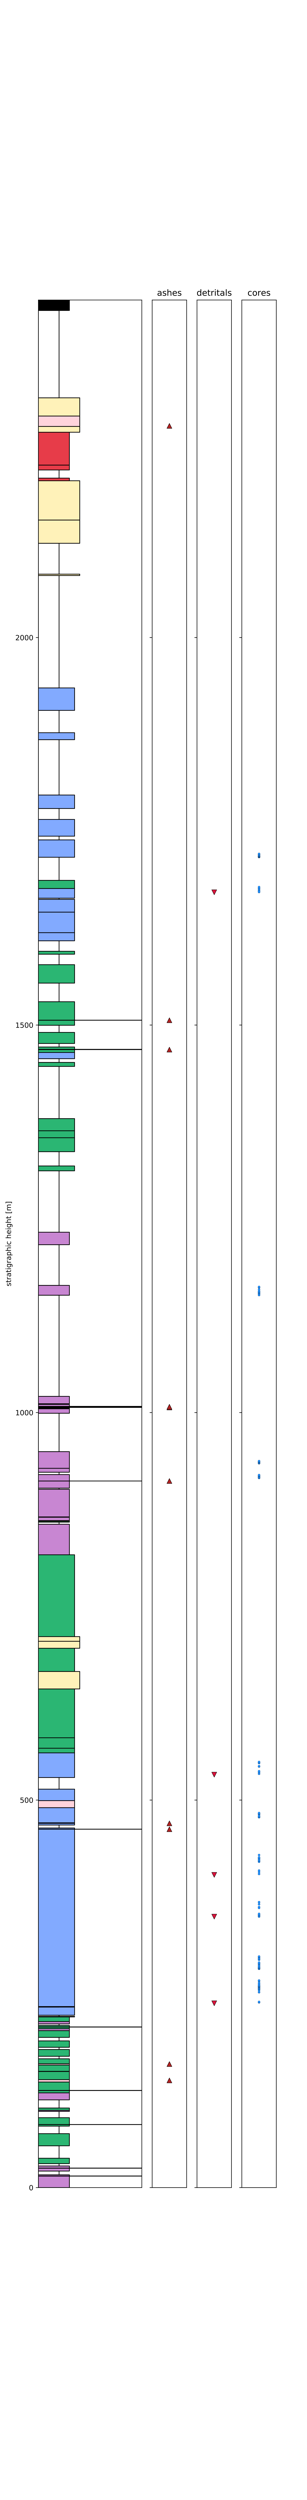 <?xml version="1.0" encoding="utf-8" standalone="no"?>
<!DOCTYPE svg PUBLIC "-//W3C//DTD SVG 1.1//EN"
  "http://www.w3.org/Graphics/SVG/1.1/DTD/svg11.dtd">
<!-- Created with matplotlib (http://matplotlib.org/) -->
<svg height="3507pt" version="1.1" viewBox="0 0 432 3507" width="432pt" xmlns="http://www.w3.org/2000/svg" xmlns:xlink="http://www.w3.org/1999/xlink">
 <defs>
  <style type="text/css">
*{stroke-linecap:butt;stroke-linejoin:round;}
  </style>
 </defs>
 <g id="figure_1">
  <g id="patch_1">
   <path d="M 0 3507.12 
L 432 3507.12 
L 432 0 
L 0 0 
z
" style="fill:#ffffff;"/>
  </g>
  <g id="axes_1">
   <g id="patch_2">
    <path d="M 54 3068.73 
L 199.565 3068.73 
L 199.565 420.854 
L 54 420.854 
z
" style="fill:#ffffff;"/>
   </g>
   <g id="patch_3">
    <path clip-path="url(#p91c2b67491)" d="M 54 3068.73 
L 97.67 3068.73 
L 97.67 3052.639 
L 54 3052.639 
z
" style="fill:#c886d2;stroke:#000000;stroke-linejoin:miter;"/>
   </g>
   <g id="patch_4">
    <path clip-path="url(#p91c2b67491)" d="M 54 3052.639 
L 199.565 3052.639 
L 199.565 3052.422 
L 54 3052.422 
z
" style="fill:#ffd3dc;stroke:#000000;stroke-linejoin:miter;"/>
   </g>
   <g id="patch_5">
    <path clip-path="url(#p91c2b67491)" d="M 54 3052.422 
L 97.67 3052.422 
L 97.67 3050.791 
L 54 3050.791 
z
" style="fill:#c886d2;stroke:#000000;stroke-linejoin:miter;"/>
   </g>
   <g id="patch_6">
    <path clip-path="url(#p91c2b67491)" d="M 54 3050.791 
L 83.113 3050.791 
L 83.113 3045.573 
L 54 3045.573 
z
" style="fill:#ffffff;stroke:#000000;stroke-linejoin:miter;"/>
   </g>
   <g id="patch_7">
    <path clip-path="url(#p91c2b67491)" d="M 54 3045.573 
L 97.67 3045.573 
L 97.67 3041.55 
L 54 3041.55 
z
" style="fill:#c886d2;stroke:#000000;stroke-linejoin:miter;"/>
   </g>
   <g id="patch_8">
    <path clip-path="url(#p91c2b67491)" d="M 54 3041.55 
L 199.565 3041.55 
L 199.565 3041.333 
L 54 3041.333 
z
" style="fill:#ffd3dc;stroke:#000000;stroke-linejoin:miter;"/>
   </g>
   <g id="patch_9">
    <path clip-path="url(#p91c2b67491)" d="M 54 3041.333 
L 97.67 3041.333 
L 97.67 3038.397 
L 54 3038.397 
z
" style="fill:#c886d2;stroke:#000000;stroke-linejoin:miter;"/>
   </g>
   <g id="patch_10">
    <path clip-path="url(#p91c2b67491)" d="M 54 3038.397 
L 83.113 3038.397 
L 83.113 3035.136 
L 54 3035.136 
z
" style="fill:#ffffff;stroke:#000000;stroke-linejoin:miter;"/>
   </g>
   <g id="patch_11">
    <path clip-path="url(#p91c2b67491)" d="M 54 3035.136 
L 97.67 3035.136 
L 97.67 3027.525 
L 54 3027.525 
z
" style="fill:#2bb673;stroke:#000000;stroke-linejoin:miter;"/>
   </g>
   <g id="patch_12">
    <path clip-path="url(#p91c2b67491)" d="M 54 3027.525 
L 83.113 3027.525 
L 83.113 3010.13 
L 54 3010.13 
z
" style="fill:#ffffff;stroke:#000000;stroke-linejoin:miter;"/>
   </g>
   <g id="patch_13">
    <path clip-path="url(#p91c2b67491)" d="M 54 3010.13 
L 97.67 3010.13 
L 97.67 2993.061 
L 54 2993.061 
z
" style="fill:#2bb673;stroke:#000000;stroke-linejoin:miter;"/>
   </g>
   <g id="patch_14">
    <path clip-path="url(#p91c2b67491)" d="M 54 2993.061 
L 83.113 2993.061 
L 83.113 2982.515 
L 54 2982.515 
z
" style="fill:#ffffff;stroke:#000000;stroke-linejoin:miter;"/>
   </g>
   <g id="patch_15">
    <path clip-path="url(#p91c2b67491)" d="M 54 2982.515 
L 97.67 2982.515 
L 97.67 2980.341 
L 54 2980.341 
z
" style="fill:#2bb673;stroke:#000000;stroke-linejoin:miter;"/>
   </g>
   <g id="patch_16">
    <path clip-path="url(#p91c2b67491)" d="M 54 2980.341 
L 199.565 2980.341 
L 199.565 2980.232 
L 54 2980.232 
z
" style="fill:#ffd3dc;stroke:#000000;stroke-linejoin:miter;"/>
   </g>
   <g id="patch_17">
    <path clip-path="url(#p91c2b67491)" d="M 54 2980.232 
L 97.67 2980.232 
L 97.67 2970.665 
L 54 2970.665 
z
" style="fill:#2bb673;stroke:#000000;stroke-linejoin:miter;"/>
   </g>
   <g id="patch_18">
    <path clip-path="url(#p91c2b67491)" d="M 54 2970.665 
L 83.113 2970.665 
L 83.113 2961.858 
L 54 2961.858 
z
" style="fill:#ffffff;stroke:#000000;stroke-linejoin:miter;"/>
   </g>
   <g id="patch_19">
    <path clip-path="url(#p91c2b67491)" d="M 54 2961.858 
L 97.67 2961.858 
L 97.67 2960.336 
L 54 2960.336 
z
" style="fill:#c886d2;stroke:#000000;stroke-linejoin:miter;"/>
   </g>
   <g id="patch_20">
    <path clip-path="url(#p91c2b67491)" d="M 54 2960.336 
L 97.67 2960.336 
L 97.67 2957.075 
L 54 2957.075 
z
" style="fill:#2bb673;stroke:#000000;stroke-linejoin:miter;"/>
   </g>
   <g id="patch_21">
    <path clip-path="url(#p91c2b67491)" d="M 54 2957.075 
L 83.113 2957.075 
L 83.113 2945.659 
L 54 2945.659 
z
" style="fill:#ffffff;stroke:#000000;stroke-linejoin:miter;"/>
   </g>
   <g id="patch_22">
    <path clip-path="url(#p91c2b67491)" d="M 54 2945.659 
L 97.67 2945.659 
L 97.67 2935.874 
L 54 2935.874 
z
" style="fill:#c886d2;stroke:#000000;stroke-linejoin:miter;"/>
   </g>
   <g id="patch_23">
    <path clip-path="url(#p91c2b67491)" d="M 54 2935.874 
L 97.67 2935.874 
L 97.67 2932.613 
L 54 2932.613 
z
" style="fill:#2bb673;stroke:#000000;stroke-linejoin:miter;"/>
   </g>
   <g id="patch_24">
    <path clip-path="url(#p91c2b67491)" d="M 54 2932.613 
L 199.565 2932.613 
L 199.565 2932.395 
L 54 2932.395 
z
" style="fill:#ffd3dc;stroke:#000000;stroke-linejoin:miter;"/>
   </g>
   <g id="patch_25">
    <path clip-path="url(#p91c2b67491)" d="M 54 2932.395 
L 97.67 2932.395 
L 97.67 2920.653 
L 54 2920.653 
z
" style="fill:#2bb673;stroke:#000000;stroke-linejoin:miter;"/>
   </g>
   <g id="patch_26">
    <path clip-path="url(#p91c2b67491)" d="M 54 2920.653 
L 97.67 2920.653 
L 97.67 2917.283 
L 54 2917.283 
z
" style="fill:#ffd3dc;stroke:#000000;stroke-linejoin:miter;"/>
   </g>
   <g id="patch_27">
    <path clip-path="url(#p91c2b67491)" d="M 54 2917.283 
L 97.67 2917.283 
L 97.67 2905.867 
L 54 2905.867 
z
" style="fill:#2bb673;stroke:#000000;stroke-linejoin:miter;"/>
   </g>
   <g id="patch_28">
    <path clip-path="url(#p91c2b67491)" d="M 54 2905.867 
L 97.67 2905.867 
L 97.67 2905.65 
L 54 2905.65 
z
" style="fill:#ffd3dc;stroke:#000000;stroke-linejoin:miter;"/>
   </g>
   <g id="patch_29">
    <path clip-path="url(#p91c2b67491)" d="M 54 2905.65 
L 97.67 2905.65 
L 97.67 2896.844 
L 54 2896.844 
z
" style="fill:#2bb673;stroke:#000000;stroke-linejoin:miter;"/>
   </g>
   <g id="patch_30">
    <path clip-path="url(#p91c2b67491)" d="M 54 2896.844 
L 97.67 2896.844 
L 97.67 2894.995 
L 54 2894.995 
z
" style="fill:#ffd3dc;stroke:#000000;stroke-linejoin:miter;"/>
   </g>
   <g id="patch_31">
    <path clip-path="url(#p91c2b67491)" d="M 54 2894.995 
L 97.67 2894.995 
L 97.67 2888.037 
L 54 2888.037 
z
" style="fill:#2bb673;stroke:#000000;stroke-linejoin:miter;"/>
   </g>
   <g id="patch_32">
    <path clip-path="url(#p91c2b67491)" d="M 54 2888.037 
L 83.113 2888.037 
L 83.113 2884.558 
L 54 2884.558 
z
" style="fill:#ffffff;stroke:#000000;stroke-linejoin:miter;"/>
   </g>
   <g id="patch_33">
    <path clip-path="url(#p91c2b67491)" d="M 54 2884.558 
L 97.67 2884.558 
L 97.67 2874.991 
L 54 2874.991 
z
" style="fill:#2bb673;stroke:#000000;stroke-linejoin:miter;"/>
   </g>
   <g id="patch_34">
    <path clip-path="url(#p91c2b67491)" d="M 54 2874.991 
L 83.113 2874.991 
L 83.113 2871.947 
L 54 2871.947 
z
" style="fill:#ffffff;stroke:#000000;stroke-linejoin:miter;"/>
   </g>
   <g id="patch_35">
    <path clip-path="url(#p91c2b67491)" d="M 54 2871.947 
L 97.67 2871.947 
L 97.67 2862.923 
L 54 2862.923 
z
" style="fill:#2bb673;stroke:#000000;stroke-linejoin:miter;"/>
   </g>
   <g id="patch_36">
    <path clip-path="url(#p91c2b67491)" d="M 54 2862.923 
L 83.113 2862.923 
L 83.113 2858.031 
L 54 2858.031 
z
" style="fill:#ffffff;stroke:#000000;stroke-linejoin:miter;"/>
   </g>
   <g id="patch_37">
    <path clip-path="url(#p91c2b67491)" d="M 54 2858.031 
L 97.67 2858.031 
L 97.67 2848.572 
L 54 2848.572 
z
" style="fill:#2bb673;stroke:#000000;stroke-linejoin:miter;"/>
   </g>
   <g id="patch_38">
    <path clip-path="url(#p91c2b67491)" d="M 54 2848.572 
L 97.67 2848.572 
L 97.67 2845.854 
L 54 2845.854 
z
" style="fill:#c886d2;stroke:#000000;stroke-linejoin:miter;"/>
   </g>
   <g id="patch_39">
    <path clip-path="url(#p91c2b67491)" d="M 54 2845.854 
L 97.67 2845.854 
L 97.67 2843.571 
L 54 2843.571 
z
" style="fill:#2bb673;stroke:#000000;stroke-linejoin:miter;"/>
   </g>
   <g id="patch_40">
    <path clip-path="url(#p91c2b67491)" d="M 54 2843.571 
L 199.565 2843.571 
L 199.565 2843.353 
L 54 2843.353 
z
" style="fill:#ffd3dc;stroke:#000000;stroke-linejoin:miter;"/>
   </g>
   <g id="patch_41">
    <path clip-path="url(#p91c2b67491)" d="M 54 2843.353 
L 97.67 2843.353 
L 97.67 2841.288 
L 54 2841.288 
z
" style="fill:#2bb673;stroke:#000000;stroke-linejoin:miter;"/>
   </g>
   <g id="patch_42">
    <path clip-path="url(#p91c2b67491)" d="M 54 2841.288 
L 83.113 2841.288 
L 83.113 2839.113 
L 54 2839.113 
z
" style="fill:#ffffff;stroke:#000000;stroke-linejoin:miter;"/>
   </g>
   <g id="patch_43">
    <path clip-path="url(#p91c2b67491)" d="M 54 2839.113 
L 97.67 2839.113 
L 97.67 2835.852 
L 54 2835.852 
z
" style="fill:#c886d2;stroke:#000000;stroke-linejoin:miter;"/>
   </g>
   <g id="patch_44">
    <path clip-path="url(#p91c2b67491)" d="M 54 2835.852 
L 97.67 2835.852 
L 97.67 2829.329 
L 54 2829.329 
z
" style="fill:#2bb673;stroke:#000000;stroke-linejoin:miter;"/>
   </g>
   <g id="patch_45">
    <path clip-path="url(#p91c2b67491)" d="M 54 2829.329 
L 104.948 2829.329 
L 104.948 2828.568 
L 54 2828.568 
z
" style="fill:#82aaff;stroke:#000000;stroke-linejoin:miter;"/>
   </g>
   <g id="patch_46">
    <path clip-path="url(#p91c2b67491)" d="M 54 2828.568 
L 83.113 2828.568 
L 83.113 2826.937 
L 54 2826.937 
z
" style="fill:#ffffff;stroke:#000000;stroke-linejoin:miter;"/>
   </g>
   <g id="patch_47">
    <path clip-path="url(#p91c2b67491)" d="M 54 2826.937 
L 104.948 2826.937 
L 104.948 2815.521 
L 54 2815.521 
z
" style="fill:#82aaff;stroke:#000000;stroke-linejoin:miter;"/>
   </g>
   <g id="patch_48">
    <path clip-path="url(#p91c2b67491)" d="M 54 2815.521 
L 83.113 2815.521 
L 83.113 2814.76 
L 54 2814.76 
z
" style="fill:#ffffff;stroke:#000000;stroke-linejoin:miter;"/>
   </g>
   <g id="patch_49">
    <path clip-path="url(#p91c2b67491)" d="M 54 2814.76 
L 104.948 2814.76 
L 104.948 2566.009 
L 54 2566.009 
z
" style="fill:#82aaff;stroke:#000000;stroke-linejoin:miter;"/>
   </g>
   <g id="patch_50">
    <path clip-path="url(#p91c2b67491)" d="M 54 2566.009 
L 199.565 2566.009 
L 199.565 2565.9 
L 54 2565.9 
z
" style="fill:#ffd3dc;stroke:#000000;stroke-linejoin:miter;"/>
   </g>
   <g id="patch_51">
    <path clip-path="url(#p91c2b67491)" d="M 54 2565.9 
L 104.948 2565.9 
L 104.948 2564.269 
L 54 2564.269 
z
" style="fill:#82aaff;stroke:#000000;stroke-linejoin:miter;"/>
   </g>
   <g id="patch_52">
    <path clip-path="url(#p91c2b67491)" d="M 54 2564.269 
L 83.113 2564.269 
L 83.113 2560.138 
L 54 2560.138 
z
" style="fill:#ffffff;stroke:#000000;stroke-linejoin:miter;"/>
   </g>
   <g id="patch_53">
    <path clip-path="url(#p91c2b67491)" d="M 54 2560.138 
L 104.948 2560.138 
L 104.948 2557.746 
L 54 2557.746 
z
" style="fill:#82aaff;stroke:#000000;stroke-linejoin:miter;"/>
   </g>
   <g id="patch_54">
    <path clip-path="url(#p91c2b67491)" d="M 54 2557.746 
L 104.948 2557.746 
L 104.948 2556.985 
L 54 2556.985 
z
" style="fill:#ffd3dc;stroke:#000000;stroke-linejoin:miter;"/>
   </g>
   <g id="patch_55">
    <path clip-path="url(#p91c2b67491)" d="M 54 2556.985 
L 104.948 2556.985 
L 104.948 2535.785 
L 54 2535.785 
z
" style="fill:#82aaff;stroke:#000000;stroke-linejoin:miter;"/>
   </g>
   <g id="patch_56">
    <path clip-path="url(#p91c2b67491)" d="M 54 2535.785 
L 104.948 2535.785 
L 104.948 2525.891 
L 54 2525.891 
z
" style="fill:#ffd3dc;stroke:#000000;stroke-linejoin:miter;"/>
   </g>
   <g id="patch_57">
    <path clip-path="url(#p91c2b67491)" d="M 54 2525.891 
L 104.948 2525.891 
L 104.948 2509.8 
L 54 2509.8 
z
" style="fill:#82aaff;stroke:#000000;stroke-linejoin:miter;"/>
   </g>
   <g id="patch_58">
    <path clip-path="url(#p91c2b67491)" d="M 54 2509.8 
L 83.113 2509.8 
L 83.113 2493.492 
L 54 2493.492 
z
" style="fill:#ffffff;stroke:#000000;stroke-linejoin:miter;"/>
   </g>
   <g id="patch_59">
    <path clip-path="url(#p91c2b67491)" d="M 54 2493.492 
L 104.948 2493.492 
L 104.948 2458.92 
L 54 2458.92 
z
" style="fill:#82aaff;stroke:#000000;stroke-linejoin:miter;"/>
   </g>
   <g id="patch_60">
    <path clip-path="url(#p91c2b67491)" d="M 54 2458.92 
L 104.948 2458.92 
L 104.948 2452.396 
L 54 2452.396 
z
" style="fill:#2bb673;stroke:#000000;stroke-linejoin:miter;"/>
   </g>
   <g id="patch_61">
    <path clip-path="url(#p91c2b67491)" d="M 54 2452.396 
L 104.948 2452.396 
L 104.948 2437.719 
L 54 2437.719 
z
" style="fill:#2bb673;stroke:#000000;stroke-linejoin:miter;"/>
   </g>
   <g id="patch_62">
    <path clip-path="url(#p91c2b67491)" d="M 54 2437.719 
L 104.948 2437.719 
L 104.948 2369.226 
L 54 2369.226 
z
" style="fill:#2bb673;stroke:#000000;stroke-linejoin:miter;"/>
   </g>
   <g id="patch_63">
    <path clip-path="url(#p91c2b67491)" d="M 54 2369.226 
L 112.226 2369.226 
L 112.226 2344.764 
L 54 2344.764 
z
" style="fill:#fff2b9;stroke:#000000;stroke-linejoin:miter;"/>
   </g>
   <g id="patch_64">
    <path clip-path="url(#p91c2b67491)" d="M 54 2344.764 
L 104.948 2344.764 
L 104.948 2312.148 
L 54 2312.148 
z
" style="fill:#2bb673;stroke:#000000;stroke-linejoin:miter;"/>
   </g>
   <g id="patch_65">
    <path clip-path="url(#p91c2b67491)" d="M 54 2312.148 
L 112.226 2312.148 
L 112.226 2302.363 
L 54 2302.363 
z
" style="fill:#fff2b9;stroke:#000000;stroke-linejoin:miter;"/>
   </g>
   <g id="patch_66">
    <path clip-path="url(#p91c2b67491)" d="M 54 2302.363 
L 112.226 2302.363 
L 112.226 2295.84 
L 54 2295.84 
z
" style="fill:#fff2b9;stroke:#000000;stroke-linejoin:miter;"/>
   </g>
   <g id="patch_67">
    <path clip-path="url(#p91c2b67491)" d="M 54 2295.84 
L 104.948 2295.84 
L 104.948 2181.031 
L 54 2181.031 
z
" style="fill:#2bb673;stroke:#000000;stroke-linejoin:miter;"/>
   </g>
   <g id="patch_68">
    <path clip-path="url(#p91c2b67491)" d="M 54 2181.031 
L 97.67 2181.031 
L 97.67 2138.196 
L 54 2138.196 
z
" style="fill:#c886d2;stroke:#000000;stroke-linejoin:miter;"/>
   </g>
   <g id="patch_69">
    <path clip-path="url(#p91c2b67491)" d="M 54 2138.196 
L 83.113 2138.196 
L 83.113 2135.26 
L 54 2135.26 
z
" style="fill:#ffffff;stroke:#000000;stroke-linejoin:miter;"/>
   </g>
   <g id="patch_70">
    <path clip-path="url(#p91c2b67491)" d="M 54 2135.26 
L 97.67 2135.26 
L 97.67 2133.955 
L 54 2133.955 
z
" style="fill:#2bb673;stroke:#000000;stroke-linejoin:miter;"/>
   </g>
   <g id="patch_71">
    <path clip-path="url(#p91c2b67491)" d="M 54 2133.955 
L 83.113 2133.955 
L 83.113 2133.086 
L 54 2133.086 
z
" style="fill:#ffffff;stroke:#000000;stroke-linejoin:miter;"/>
   </g>
   <g id="patch_72">
    <path clip-path="url(#p91c2b67491)" d="M 54 2133.086 
L 97.67 2133.086 
L 97.67 2128.411 
L 54 2128.411 
z
" style="fill:#c886d2;stroke:#000000;stroke-linejoin:miter;"/>
   </g>
   <g id="patch_73">
    <path clip-path="url(#p91c2b67491)" d="M 54 2128.411 
L 97.67 2128.411 
L 97.67 2127.867 
L 54 2127.867 
z
" style="fill:#2bb673;stroke:#000000;stroke-linejoin:miter;"/>
   </g>
   <g id="patch_74">
    <path clip-path="url(#p91c2b67491)" d="M 54 2127.867 
L 97.67 2127.867 
L 97.67 2089.163 
L 54 2089.163 
z
" style="fill:#c886d2;stroke:#000000;stroke-linejoin:miter;"/>
   </g>
   <g id="patch_75">
    <path clip-path="url(#p91c2b67491)" d="M 54 2089.163 
L 83.113 2089.163 
L 83.113 2087.532 
L 54 2087.532 
z
" style="fill:#ffffff;stroke:#000000;stroke-linejoin:miter;"/>
   </g>
   <g id="patch_76">
    <path clip-path="url(#p91c2b67491)" d="M 54 2087.532 
L 97.67 2087.532 
L 97.67 2077.53 
L 54 2077.53 
z
" style="fill:#c886d2;stroke:#000000;stroke-linejoin:miter;"/>
   </g>
   <g id="patch_77">
    <path clip-path="url(#p91c2b67491)" d="M 54 2077.53 
L 199.565 2077.53 
L 199.565 2077.519 
L 54 2077.519 
z
" style="fill:#ffd3dc;stroke:#000000;stroke-linejoin:miter;"/>
   </g>
   <g id="patch_78">
    <path clip-path="url(#p91c2b67491)" d="M 54 2077.519 
L 97.67 2077.519 
L 97.67 2068.506 
L 54 2068.506 
z
" style="fill:#c886d2;stroke:#000000;stroke-linejoin:miter;"/>
   </g>
   <g id="patch_79">
    <path clip-path="url(#p91c2b67491)" d="M 54 2068.506 
L 83.113 2068.506 
L 83.113 2065.244 
L 54 2065.244 
z
" style="fill:#ffffff;stroke:#000000;stroke-linejoin:miter;"/>
   </g>
   <g id="patch_80">
    <path clip-path="url(#p91c2b67491)" d="M 54 2065.244 
L 97.67 2065.244 
L 97.67 2059.7 
L 54 2059.7 
z
" style="fill:#c886d2;stroke:#000000;stroke-linejoin:miter;"/>
   </g>
   <g id="patch_81">
    <path clip-path="url(#p91c2b67491)" d="M 54 2059.7 
L 97.67 2059.7 
L 97.67 2036.325 
L 54 2036.325 
z
" style="fill:#c886d2;stroke:#000000;stroke-linejoin:miter;"/>
   </g>
   <g id="patch_82">
    <path clip-path="url(#p91c2b67491)" d="M 54 2036.325 
L 83.113 2036.325 
L 83.113 1982.508 
L 54 1982.508 
z
" style="fill:#ffffff;stroke:#000000;stroke-linejoin:miter;"/>
   </g>
   <g id="patch_83">
    <path clip-path="url(#p91c2b67491)" d="M 54 1982.508 
L 97.67 1982.508 
L 97.67 1976.203 
L 54 1976.203 
z
" style="fill:#c886d2;stroke:#000000;stroke-linejoin:miter;"/>
   </g>
   <g id="patch_84">
    <path clip-path="url(#p91c2b67491)" d="M 54 1976.203 
L 97.67 1976.203 
L 97.67 1975.224 
L 54 1975.224 
z
" style="fill:#c886d2;stroke:#000000;stroke-linejoin:miter;"/>
   </g>
   <g id="patch_85">
    <path clip-path="url(#p91c2b67491)" d="M 54 1975.224 
L 97.67 1975.224 
L 97.67 1974.354 
L 54 1974.354 
z
" style="fill:#c886d2;stroke:#000000;stroke-linejoin:miter;"/>
   </g>
   <g id="patch_86">
    <path clip-path="url(#p91c2b67491)" d="M 54 1974.354 
L 199.565 1974.354 
L 199.565 1973.92 
L 54 1973.92 
z
" style="fill:#ffd3dc;stroke:#000000;stroke-linejoin:miter;"/>
   </g>
   <g id="patch_87">
    <path clip-path="url(#p91c2b67491)" d="M 54 1973.92 
L 97.67 1973.92 
L 97.67 1973.376 
L 54 1973.376 
z
" style="fill:#c886d2;stroke:#000000;stroke-linejoin:miter;"/>
   </g>
   <g id="patch_88">
    <path clip-path="url(#p91c2b67491)" d="M 54 1973.376 
L 199.565 1973.376 
L 199.565 1972.832 
L 54 1972.832 
z
" style="fill:#ffd3dc;stroke:#000000;stroke-linejoin:miter;"/>
   </g>
   <g id="patch_89">
    <path clip-path="url(#p91c2b67491)" d="M 54 1972.832 
L 97.67 1972.832 
L 97.67 1970.114 
L 54 1970.114 
z
" style="fill:#c886d2;stroke:#000000;stroke-linejoin:miter;"/>
   </g>
   <g id="patch_90">
    <path clip-path="url(#p91c2b67491)" d="M 54 1970.114 
L 83.113 1970.114 
L 83.113 1969.136 
L 54 1969.136 
z
" style="fill:#ffffff;stroke:#000000;stroke-linejoin:miter;"/>
   </g>
   <g id="patch_91">
    <path clip-path="url(#p91c2b67491)" d="M 54 1969.136 
L 97.67 1969.136 
L 97.67 1958.808 
L 54 1958.808 
z
" style="fill:#c886d2;stroke:#000000;stroke-linejoin:miter;"/>
   </g>
   <g id="patch_92">
    <path clip-path="url(#p91c2b67491)" d="M 54 1958.808 
L 83.113 1958.808 
L 83.113 1816.928 
L 54 1816.928 
z
" style="fill:#ffffff;stroke:#000000;stroke-linejoin:miter;"/>
   </g>
   <g id="patch_93">
    <path clip-path="url(#p91c2b67491)" d="M 54 1816.928 
L 97.67 1816.928 
L 97.67 1803.12 
L 54 1803.12 
z
" style="fill:#c886d2;stroke:#000000;stroke-linejoin:miter;"/>
   </g>
   <g id="patch_94">
    <path clip-path="url(#p91c2b67491)" d="M 54 1803.12 
L 83.113 1803.12 
L 83.113 1746.042 
L 54 1746.042 
z
" style="fill:#ffffff;stroke:#000000;stroke-linejoin:miter;"/>
   </g>
   <g id="patch_95">
    <path clip-path="url(#p91c2b67491)" d="M 54 1746.042 
L 97.67 1746.042 
L 97.67 1728.539 
L 54 1728.539 
z
" style="fill:#c886d2;stroke:#000000;stroke-linejoin:miter;"/>
   </g>
   <g id="patch_96">
    <path clip-path="url(#p91c2b67491)" d="M 54 1728.539 
L 83.113 1728.539 
L 83.113 1642.432 
L 54 1642.432 
z
" style="fill:#ffffff;stroke:#000000;stroke-linejoin:miter;"/>
   </g>
   <g id="patch_97">
    <path clip-path="url(#p91c2b67491)" d="M 54 1642.432 
L 104.948 1642.432 
L 104.948 1635.583 
L 54 1635.583 
z
" style="fill:#2bb673;stroke:#000000;stroke-linejoin:miter;"/>
   </g>
   <g id="patch_98">
    <path clip-path="url(#p91c2b67491)" d="M 54 1635.583 
L 83.113 1635.583 
L 83.113 1615.578 
L 54 1615.578 
z
" style="fill:#ffffff;stroke:#000000;stroke-linejoin:miter;"/>
   </g>
   <g id="patch_99">
    <path clip-path="url(#p91c2b67491)" d="M 54 1615.578 
L 104.948 1615.578 
L 104.948 1596.009 
L 54 1596.009 
z
" style="fill:#2bb673;stroke:#000000;stroke-linejoin:miter;"/>
   </g>
   <g id="patch_100">
    <path clip-path="url(#p91c2b67491)" d="M 54 1596.009 
L 104.948 1596.009 
L 104.948 1586.224 
L 54 1586.224 
z
" style="fill:#2bb673;stroke:#000000;stroke-linejoin:miter;"/>
   </g>
   <g id="patch_101">
    <path clip-path="url(#p91c2b67491)" d="M 54 1586.224 
L 104.948 1586.224 
L 104.948 1569.155 
L 54 1569.155 
z
" style="fill:#2bb673;stroke:#000000;stroke-linejoin:miter;"/>
   </g>
   <g id="patch_102">
    <path clip-path="url(#p91c2b67491)" d="M 54 1569.155 
L 83.113 1569.155 
L 83.113 1495.986 
L 54 1495.986 
z
" style="fill:#ffffff;stroke:#000000;stroke-linejoin:miter;"/>
   </g>
   <g id="patch_103">
    <path clip-path="url(#p91c2b67491)" d="M 54 1495.986 
L 104.948 1495.986 
L 104.948 1490.333 
L 54 1490.333 
z
" style="fill:#2bb673;stroke:#000000;stroke-linejoin:miter;"/>
   </g>
   <g id="patch_104">
    <path clip-path="url(#p91c2b67491)" d="M 54 1490.333 
L 83.113 1490.333 
L 83.113 1485.114 
L 54 1485.114 
z
" style="fill:#ffffff;stroke:#000000;stroke-linejoin:miter;"/>
   </g>
   <g id="patch_105">
    <path clip-path="url(#p91c2b67491)" d="M 54 1485.114 
L 104.948 1485.114 
L 104.948 1476.417 
L 54 1476.417 
z
" style="fill:#82aaff;stroke:#000000;stroke-linejoin:miter;"/>
   </g>
   <g id="patch_106">
    <path clip-path="url(#p91c2b67491)" d="M 54 1476.417 
L 104.948 1476.417 
L 104.948 1472.394 
L 54 1472.394 
z
" style="fill:#2bb673;stroke:#000000;stroke-linejoin:miter;"/>
   </g>
   <g id="patch_107">
    <path clip-path="url(#p91c2b67491)" d="M 54 1472.394 
L 199.565 1472.394 
L 199.565 1471.959 
L 54 1471.959 
z
" style="fill:#ffd3dc;stroke:#000000;stroke-linejoin:miter;"/>
   </g>
   <g id="patch_108">
    <path clip-path="url(#p91c2b67491)" d="M 54 1471.959 
L 104.948 1471.959 
L 104.948 1468.698 
L 54 1468.698 
z
" style="fill:#2bb673;stroke:#000000;stroke-linejoin:miter;"/>
   </g>
   <g id="patch_109">
    <path clip-path="url(#p91c2b67491)" d="M 54 1468.698 
L 83.113 1468.698 
L 83.113 1463.805 
L 54 1463.805 
z
" style="fill:#ffffff;stroke:#000000;stroke-linejoin:miter;"/>
   </g>
   <g id="patch_110">
    <path clip-path="url(#p91c2b67491)" d="M 54 1463.805 
L 104.948 1463.805 
L 104.948 1448.258 
L 54 1448.258 
z
" style="fill:#2bb673;stroke:#000000;stroke-linejoin:miter;"/>
   </g>
   <g id="patch_111">
    <path clip-path="url(#p91c2b67491)" d="M 54 1448.258 
L 83.113 1448.258 
L 83.113 1438.256 
L 54 1438.256 
z
" style="fill:#ffffff;stroke:#000000;stroke-linejoin:miter;"/>
   </g>
   <g id="patch_112">
    <path clip-path="url(#p91c2b67491)" d="M 54 1438.256 
L 104.948 1438.256 
L 104.948 1431.189 
L 54 1431.189 
z
" style="fill:#2bb673;stroke:#000000;stroke-linejoin:miter;"/>
   </g>
   <g id="patch_113">
    <path clip-path="url(#p91c2b67491)" d="M 54 1431.189 
L 199.565 1431.189 
L 199.565 1431.081 
L 54 1431.081 
z
" style="fill:#ffd3dc;stroke:#000000;stroke-linejoin:miter;"/>
   </g>
   <g id="patch_114">
    <path clip-path="url(#p91c2b67491)" d="M 54 1431.081 
L 104.948 1431.081 
L 104.948 1405.205 
L 54 1405.205 
z
" style="fill:#2bb673;stroke:#000000;stroke-linejoin:miter;"/>
   </g>
   <g id="patch_115">
    <path clip-path="url(#p91c2b67491)" d="M 54 1405.205 
L 83.113 1405.205 
L 83.113 1379.112 
L 54 1379.112 
z
" style="fill:#ffffff;stroke:#000000;stroke-linejoin:miter;"/>
   </g>
   <g id="patch_116">
    <path clip-path="url(#p91c2b67491)" d="M 54 1379.112 
L 104.948 1379.112 
L 104.948 1353.237 
L 54 1353.237 
z
" style="fill:#2bb673;stroke:#000000;stroke-linejoin:miter;"/>
   </g>
   <g id="patch_117">
    <path clip-path="url(#p91c2b67491)" d="M 54 1353.237 
L 83.113 1353.237 
L 83.113 1338.56 
L 54 1338.56 
z
" style="fill:#ffffff;stroke:#000000;stroke-linejoin:miter;"/>
   </g>
   <g id="patch_118">
    <path clip-path="url(#p91c2b67491)" d="M 54 1338.56 
L 104.948 1338.56 
L 104.948 1334.429 
L 54 1334.429 
z
" style="fill:#2bb673;stroke:#000000;stroke-linejoin:miter;"/>
   </g>
   <g id="patch_119">
    <path clip-path="url(#p91c2b67491)" d="M 54 1334.429 
L 83.113 1334.429 
L 83.113 1319.751 
L 54 1319.751 
z
" style="fill:#ffffff;stroke:#000000;stroke-linejoin:miter;"/>
   </g>
   <g id="patch_120">
    <path clip-path="url(#p91c2b67491)" d="M 54 1319.751 
L 104.948 1319.751 
L 104.948 1308.336 
L 54 1308.336 
z
" style="fill:#82aaff;stroke:#000000;stroke-linejoin:miter;"/>
   </g>
   <g id="patch_121">
    <path clip-path="url(#p91c2b67491)" d="M 54 1308.336 
L 104.948 1308.336 
L 104.948 1279.525 
L 54 1279.525 
z
" style="fill:#82aaff;stroke:#000000;stroke-linejoin:miter;"/>
   </g>
   <g id="patch_122">
    <path clip-path="url(#p91c2b67491)" d="M 54 1279.525 
L 104.948 1279.525 
L 104.948 1261.586 
L 54 1261.586 
z
" style="fill:#82aaff;stroke:#000000;stroke-linejoin:miter;"/>
   </g>
   <g id="patch_123">
    <path clip-path="url(#p91c2b67491)" d="M 54 1261.586 
L 83.113 1261.586 
L 83.113 1259.955 
L 54 1259.955 
z
" style="fill:#ffffff;stroke:#000000;stroke-linejoin:miter;"/>
   </g>
   <g id="patch_124">
    <path clip-path="url(#p91c2b67491)" d="M 54 1259.955 
L 104.948 1259.955 
L 104.948 1246.365 
L 54 1246.365 
z
" style="fill:#82aaff;stroke:#000000;stroke-linejoin:miter;"/>
   </g>
   <g id="patch_125">
    <path clip-path="url(#p91c2b67491)" d="M 54 1246.365 
L 104.948 1246.365 
L 104.948 1234.95 
L 54 1234.95 
z
" style="fill:#2bb673;stroke:#000000;stroke-linejoin:miter;"/>
   </g>
   <g id="patch_126">
    <path clip-path="url(#p91c2b67491)" d="M 54 1234.95 
L 83.113 1234.95 
L 83.113 1202.551 
L 54 1202.551 
z
" style="fill:#ffffff;stroke:#000000;stroke-linejoin:miter;"/>
   </g>
   <g id="patch_127">
    <path clip-path="url(#p91c2b67491)" d="M 54 1202.551 
L 104.948 1202.551 
L 104.948 1178.198 
L 54 1178.198 
z
" style="fill:#82aaff;stroke:#000000;stroke-linejoin:miter;"/>
   </g>
   <g id="patch_128">
    <path clip-path="url(#p91c2b67491)" d="M 54 1178.198 
L 83.113 1178.198 
L 83.113 1172.979 
L 54 1172.979 
z
" style="fill:#ffffff;stroke:#000000;stroke-linejoin:miter;"/>
   </g>
   <g id="patch_129">
    <path clip-path="url(#p91c2b67491)" d="M 54 1172.979 
L 104.948 1172.979 
L 104.948 1149.496 
L 54 1149.496 
z
" style="fill:#82aaff;stroke:#000000;stroke-linejoin:miter;"/>
   </g>
   <g id="patch_130">
    <path clip-path="url(#p91c2b67491)" d="M 54 1149.496 
L 83.113 1149.496 
L 83.113 1134.166 
L 54 1134.166 
z
" style="fill:#ffffff;stroke:#000000;stroke-linejoin:miter;"/>
   </g>
   <g id="patch_131">
    <path clip-path="url(#p91c2b67491)" d="M 54 1134.166 
L 104.948 1134.166 
L 104.948 1115.249 
L 54 1115.249 
z
" style="fill:#82aaff;stroke:#000000;stroke-linejoin:miter;"/>
   </g>
   <g id="patch_132">
    <path clip-path="url(#p91c2b67491)" d="M 54 1115.249 
L 83.113 1115.249 
L 83.113 1037.623 
L 54 1037.623 
z
" style="fill:#ffffff;stroke:#000000;stroke-linejoin:miter;"/>
   </g>
   <g id="patch_133">
    <path clip-path="url(#p91c2b67491)" d="M 54 1037.623 
L 104.948 1037.623 
L 104.948 1027.838 
L 54 1027.838 
z
" style="fill:#82aaff;stroke:#000000;stroke-linejoin:miter;"/>
   </g>
   <g id="patch_134">
    <path clip-path="url(#p91c2b67491)" d="M 54 1027.838 
L 83.113 1027.838 
L 83.113 996.527 
L 54 996.527 
z
" style="fill:#ffffff;stroke:#000000;stroke-linejoin:miter;"/>
   </g>
   <g id="patch_135">
    <path clip-path="url(#p91c2b67491)" d="M 54 996.527 
L 104.948 996.527 
L 104.948 964.998 
L 54 964.998 
z
" style="fill:#82aaff;stroke:#000000;stroke-linejoin:miter;"/>
   </g>
   <g id="patch_136">
    <path clip-path="url(#p91c2b67491)" d="M 54 964.998 
L 83.113 964.998 
L 83.113 807.354 
L 54 807.354 
z
" style="fill:#ffffff;stroke:#000000;stroke-linejoin:miter;"/>
   </g>
   <g id="patch_137">
    <path clip-path="url(#p91c2b67491)" d="M 54 807.354 
L 112.226 807.354 
L 112.226 805.397 
L 54 805.397 
z
" style="fill:#fff2b9;stroke:#000000;stroke-linejoin:miter;"/>
   </g>
   <g id="patch_138">
    <path clip-path="url(#p91c2b67491)" d="M 54 805.397 
L 83.113 805.397 
L 83.113 762.126 
L 54 762.126 
z
" style="fill:#ffffff;stroke:#000000;stroke-linejoin:miter;"/>
   </g>
   <g id="patch_139">
    <path clip-path="url(#p91c2b67491)" d="M 54 762.126 
L 112.226 762.126 
L 112.226 729.51 
L 54 729.51 
z
" style="fill:#fff2b9;stroke:#000000;stroke-linejoin:miter;"/>
   </g>
   <g id="patch_140">
    <path clip-path="url(#p91c2b67491)" d="M 54 729.51 
L 112.226 729.51 
L 112.226 674.389 
L 54 674.389 
z
" style="fill:#fff2b9;stroke:#000000;stroke-linejoin:miter;"/>
   </g>
   <g id="patch_141">
    <path clip-path="url(#p91c2b67491)" d="M 54 674.389 
L 97.67 674.389 
L 97.67 670.693 
L 54 670.693 
z
" style="fill:#e73c49;stroke:#000000;stroke-linejoin:miter;"/>
   </g>
   <g id="patch_142">
    <path clip-path="url(#p91c2b67491)" d="M 54 670.693 
L 83.113 670.693 
L 83.113 659.277 
L 54 659.277 
z
" style="fill:#ffffff;stroke:#000000;stroke-linejoin:miter;"/>
   </g>
   <g id="patch_143">
    <path clip-path="url(#p91c2b67491)" d="M 54 659.277 
L 97.67 659.277 
L 97.67 652.428 
L 54 652.428 
z
" style="fill:#e73c49;stroke:#000000;stroke-linejoin:miter;"/>
   </g>
   <g id="patch_144">
    <path clip-path="url(#p91c2b67491)" d="M 54 652.428 
L 97.67 652.428 
L 97.67 606.331 
L 54 606.331 
z
" style="fill:#e73c49;stroke:#000000;stroke-linejoin:miter;"/>
   </g>
   <g id="patch_145">
    <path clip-path="url(#p91c2b67491)" d="M 54 606.331 
L 112.226 606.331 
L 112.226 598.177 
L 54 598.177 
z
" style="fill:#fff2b9;stroke:#000000;stroke-linejoin:miter;"/>
   </g>
   <g id="patch_146">
    <path clip-path="url(#p91c2b67491)" d="M 54 598.177 
L 112.226 598.177 
L 112.226 583.608 
L 54 583.608 
z
" style="fill:#ffd3dc;stroke:#000000;stroke-linejoin:miter;"/>
   </g>
   <g id="patch_147">
    <path clip-path="url(#p91c2b67491)" d="M 54 583.608 
L 112.226 583.608 
L 112.226 558.059 
L 54 558.059 
z
" style="fill:#fff2b9;stroke:#000000;stroke-linejoin:miter;"/>
   </g>
   <g id="patch_148">
    <path clip-path="url(#p91c2b67491)" d="M 54 558.059 
L 83.113 558.059 
L 83.113 435.532 
L 54 435.532 
z
" style="fill:#ffffff;stroke:#000000;stroke-linejoin:miter;"/>
   </g>
   <g id="patch_149">
    <path clip-path="url(#p91c2b67491)" d="M 54 435.532 
L 97.67 435.532 
L 97.67 420.854 
L 54 420.854 
z
" style="stroke:#000000;stroke-linejoin:miter;"/>
   </g>
   <g id="matplotlib.axis_1"/>
   <g id="matplotlib.axis_2">
    <g id="ytick_1">
     <g id="line2d_1">
      <defs>
       <path d="M 0 0 
L -3.5 0 
" id="m725e808e94" style="stroke:#000000;stroke-width:0.8;"/>
      </defs>
      <g>
       <use style="stroke:#000000;stroke-width:0.8;" x="54" xlink:href="#m725e808e94" y="3068.73"/>
      </g>
     </g>
     <g id="text_1">
      <!-- 0 -->
      <defs>
       <path d="M 31.781 66.406 
Q 24.172 66.406 20.328 58.906 
Q 16.5 51.422 16.5 36.375 
Q 16.5 21.391 20.328 13.891 
Q 24.172 6.391 31.781 6.391 
Q 39.453 6.391 43.281 13.891 
Q 47.125 21.391 47.125 36.375 
Q 47.125 51.422 43.281 58.906 
Q 39.453 66.406 31.781 66.406 
z
M 31.781 74.219 
Q 44.047 74.219 50.516 64.516 
Q 56.984 54.828 56.984 36.375 
Q 56.984 17.969 50.516 8.266 
Q 44.047 -1.422 31.781 -1.422 
Q 19.531 -1.422 13.062 8.266 
Q 6.594 17.969 6.594 36.375 
Q 6.594 54.828 13.062 64.516 
Q 19.531 74.219 31.781 74.219 
z
" id="DejaVuSans-30"/>
      </defs>
      <g transform="translate(40.638 3072.529)scale(0.1 -0.1)">
       <use xlink:href="#DejaVuSans-30"/>
      </g>
     </g>
    </g>
    <g id="ytick_2">
     <g id="line2d_2">
      <g>
       <use style="stroke:#000000;stroke-width:0.8;" x="54" xlink:href="#m725e808e94" y="2525.13"/>
      </g>
     </g>
     <g id="text_2">
      <!-- 500 -->
      <defs>
       <path d="M 10.797 72.906 
L 49.516 72.906 
L 49.516 64.594 
L 19.828 64.594 
L 19.828 46.734 
Q 21.969 47.469 24.109 47.828 
Q 26.266 48.188 28.422 48.188 
Q 40.625 48.188 47.75 41.5 
Q 54.891 34.812 54.891 23.391 
Q 54.891 11.625 47.562 5.094 
Q 40.234 -1.422 26.906 -1.422 
Q 22.312 -1.422 17.547 -0.641 
Q 12.797 0.141 7.719 1.703 
L 7.719 11.625 
Q 12.109 9.234 16.797 8.062 
Q 21.484 6.891 26.703 6.891 
Q 35.156 6.891 40.078 11.328 
Q 45.016 15.766 45.016 23.391 
Q 45.016 31 40.078 35.438 
Q 35.156 39.891 26.703 39.891 
Q 22.75 39.891 18.812 39.016 
Q 14.891 38.141 10.797 36.281 
z
" id="DejaVuSans-35"/>
      </defs>
      <g transform="translate(27.913 2528.929)scale(0.1 -0.1)">
       <use xlink:href="#DejaVuSans-35"/>
       <use x="63.623" xlink:href="#DejaVuSans-30"/>
       <use x="127.246" xlink:href="#DejaVuSans-30"/>
      </g>
     </g>
    </g>
    <g id="ytick_3">
     <g id="line2d_3">
      <g>
       <use style="stroke:#000000;stroke-width:0.8;" x="54" xlink:href="#m725e808e94" y="1981.53"/>
      </g>
     </g>
     <g id="text_3">
      <!-- 1000 -->
      <defs>
       <path d="M 12.406 8.297 
L 28.516 8.297 
L 28.516 63.922 
L 10.984 60.406 
L 10.984 69.391 
L 28.422 72.906 
L 38.281 72.906 
L 38.281 8.297 
L 54.391 8.297 
L 54.391 0 
L 12.406 0 
z
" id="DejaVuSans-31"/>
      </defs>
      <g transform="translate(21.55 1985.329)scale(0.1 -0.1)">
       <use xlink:href="#DejaVuSans-31"/>
       <use x="63.623" xlink:href="#DejaVuSans-30"/>
       <use x="127.246" xlink:href="#DejaVuSans-30"/>
       <use x="190.869" xlink:href="#DejaVuSans-30"/>
      </g>
     </g>
    </g>
    <g id="ytick_4">
     <g id="line2d_4">
      <g>
       <use style="stroke:#000000;stroke-width:0.8;" x="54" xlink:href="#m725e808e94" y="1437.93"/>
      </g>
     </g>
     <g id="text_4">
      <!-- 1500 -->
      <g transform="translate(21.55 1441.729)scale(0.1 -0.1)">
       <use xlink:href="#DejaVuSans-31"/>
       <use x="63.623" xlink:href="#DejaVuSans-35"/>
       <use x="127.246" xlink:href="#DejaVuSans-30"/>
       <use x="190.869" xlink:href="#DejaVuSans-30"/>
      </g>
     </g>
    </g>
    <g id="ytick_5">
     <g id="line2d_5">
      <g>
       <use style="stroke:#000000;stroke-width:0.8;" x="54" xlink:href="#m725e808e94" y="894.33"/>
      </g>
     </g>
     <g id="text_5">
      <!-- 2000 -->
      <defs>
       <path d="M 19.188 8.297 
L 53.609 8.297 
L 53.609 0 
L 7.328 0 
L 7.328 8.297 
Q 12.938 14.109 22.625 23.891 
Q 32.328 33.688 34.812 36.531 
Q 39.547 41.844 41.422 45.531 
Q 43.312 49.219 43.312 52.781 
Q 43.312 58.594 39.234 62.25 
Q 35.156 65.922 28.609 65.922 
Q 23.969 65.922 18.812 64.312 
Q 13.672 62.703 7.812 59.422 
L 7.812 69.391 
Q 13.766 71.781 18.938 73 
Q 24.125 74.219 28.422 74.219 
Q 39.75 74.219 46.484 68.547 
Q 53.219 62.891 53.219 53.422 
Q 53.219 48.922 51.531 44.891 
Q 49.859 40.875 45.406 35.406 
Q 44.188 33.984 37.641 27.219 
Q 31.109 20.453 19.188 8.297 
z
" id="DejaVuSans-32"/>
      </defs>
      <g transform="translate(21.55 898.129)scale(0.1 -0.1)">
       <use xlink:href="#DejaVuSans-32"/>
       <use x="63.623" xlink:href="#DejaVuSans-30"/>
       <use x="127.246" xlink:href="#DejaVuSans-30"/>
       <use x="190.869" xlink:href="#DejaVuSans-30"/>
      </g>
     </g>
    </g>
    <g id="text_6">
     <!-- stratigraphic height [m] -->
     <defs>
      <path d="M 44.281 53.078 
L 44.281 44.578 
Q 40.484 46.531 36.375 47.5 
Q 32.281 48.484 27.875 48.484 
Q 21.188 48.484 17.844 46.438 
Q 14.5 44.391 14.5 40.281 
Q 14.5 37.156 16.891 35.375 
Q 19.281 33.594 26.516 31.984 
L 29.594 31.297 
Q 39.156 29.25 43.188 25.516 
Q 47.219 21.781 47.219 15.094 
Q 47.219 7.469 41.188 3.016 
Q 35.156 -1.422 24.609 -1.422 
Q 20.219 -1.422 15.453 -0.562 
Q 10.688 0.297 5.422 2 
L 5.422 11.281 
Q 10.406 8.688 15.234 7.391 
Q 20.062 6.109 24.812 6.109 
Q 31.156 6.109 34.562 8.281 
Q 37.984 10.453 37.984 14.406 
Q 37.984 18.062 35.516 20.016 
Q 33.062 21.969 24.703 23.781 
L 21.578 24.516 
Q 13.234 26.266 9.516 29.906 
Q 5.812 33.547 5.812 39.891 
Q 5.812 47.609 11.281 51.797 
Q 16.75 56 26.812 56 
Q 31.781 56 36.172 55.266 
Q 40.578 54.547 44.281 53.078 
z
" id="DejaVuSans-73"/>
      <path d="M 18.312 70.219 
L 18.312 54.688 
L 36.812 54.688 
L 36.812 47.703 
L 18.312 47.703 
L 18.312 18.016 
Q 18.312 11.328 20.141 9.422 
Q 21.969 7.516 27.594 7.516 
L 36.812 7.516 
L 36.812 0 
L 27.594 0 
Q 17.188 0 13.234 3.875 
Q 9.281 7.766 9.281 18.016 
L 9.281 47.703 
L 2.688 47.703 
L 2.688 54.688 
L 9.281 54.688 
L 9.281 70.219 
z
" id="DejaVuSans-74"/>
      <path d="M 41.109 46.297 
Q 39.594 47.172 37.812 47.578 
Q 36.031 48 33.891 48 
Q 26.266 48 22.188 43.047 
Q 18.109 38.094 18.109 28.812 
L 18.109 0 
L 9.078 0 
L 9.078 54.688 
L 18.109 54.688 
L 18.109 46.188 
Q 20.953 51.172 25.484 53.578 
Q 30.031 56 36.531 56 
Q 37.453 56 38.578 55.875 
Q 39.703 55.766 41.062 55.516 
z
" id="DejaVuSans-72"/>
      <path d="M 34.281 27.484 
Q 23.391 27.484 19.188 25 
Q 14.984 22.516 14.984 16.5 
Q 14.984 11.719 18.141 8.906 
Q 21.297 6.109 26.703 6.109 
Q 34.188 6.109 38.703 11.406 
Q 43.219 16.703 43.219 25.484 
L 43.219 27.484 
z
M 52.203 31.203 
L 52.203 0 
L 43.219 0 
L 43.219 8.297 
Q 40.141 3.328 35.547 0.953 
Q 30.953 -1.422 24.312 -1.422 
Q 15.922 -1.422 10.953 3.297 
Q 6 8.016 6 15.922 
Q 6 25.141 12.172 29.828 
Q 18.359 34.516 30.609 34.516 
L 43.219 34.516 
L 43.219 35.406 
Q 43.219 41.609 39.141 45 
Q 35.062 48.391 27.688 48.391 
Q 23 48.391 18.547 47.266 
Q 14.109 46.141 10.016 43.891 
L 10.016 52.203 
Q 14.938 54.109 19.578 55.047 
Q 24.219 56 28.609 56 
Q 40.484 56 46.344 49.844 
Q 52.203 43.703 52.203 31.203 
z
" id="DejaVuSans-61"/>
      <path d="M 9.422 54.688 
L 18.406 54.688 
L 18.406 0 
L 9.422 0 
z
M 9.422 75.984 
L 18.406 75.984 
L 18.406 64.594 
L 9.422 64.594 
z
" id="DejaVuSans-69"/>
      <path d="M 45.406 27.984 
Q 45.406 37.75 41.375 43.109 
Q 37.359 48.484 30.078 48.484 
Q 22.859 48.484 18.828 43.109 
Q 14.797 37.75 14.797 27.984 
Q 14.797 18.266 18.828 12.891 
Q 22.859 7.516 30.078 7.516 
Q 37.359 7.516 41.375 12.891 
Q 45.406 18.266 45.406 27.984 
z
M 54.391 6.781 
Q 54.391 -7.172 48.188 -13.984 
Q 42 -20.797 29.203 -20.797 
Q 24.469 -20.797 20.266 -20.094 
Q 16.062 -19.391 12.109 -17.922 
L 12.109 -9.188 
Q 16.062 -11.328 19.922 -12.344 
Q 23.781 -13.375 27.781 -13.375 
Q 36.625 -13.375 41.016 -8.766 
Q 45.406 -4.156 45.406 5.172 
L 45.406 9.625 
Q 42.625 4.781 38.281 2.391 
Q 33.938 0 27.875 0 
Q 17.828 0 11.672 7.656 
Q 5.516 15.328 5.516 27.984 
Q 5.516 40.672 11.672 48.328 
Q 17.828 56 27.875 56 
Q 33.938 56 38.281 53.609 
Q 42.625 51.219 45.406 46.391 
L 45.406 54.688 
L 54.391 54.688 
z
" id="DejaVuSans-67"/>
      <path d="M 18.109 8.203 
L 18.109 -20.797 
L 9.078 -20.797 
L 9.078 54.688 
L 18.109 54.688 
L 18.109 46.391 
Q 20.953 51.266 25.266 53.625 
Q 29.594 56 35.594 56 
Q 45.562 56 51.781 48.094 
Q 58.016 40.188 58.016 27.297 
Q 58.016 14.406 51.781 6.484 
Q 45.562 -1.422 35.594 -1.422 
Q 29.594 -1.422 25.266 0.953 
Q 20.953 3.328 18.109 8.203 
z
M 48.688 27.297 
Q 48.688 37.203 44.609 42.844 
Q 40.531 48.484 33.406 48.484 
Q 26.266 48.484 22.188 42.844 
Q 18.109 37.203 18.109 27.297 
Q 18.109 17.391 22.188 11.75 
Q 26.266 6.109 33.406 6.109 
Q 40.531 6.109 44.609 11.75 
Q 48.688 17.391 48.688 27.297 
z
" id="DejaVuSans-70"/>
      <path d="M 54.891 33.016 
L 54.891 0 
L 45.906 0 
L 45.906 32.719 
Q 45.906 40.484 42.875 44.328 
Q 39.844 48.188 33.797 48.188 
Q 26.516 48.188 22.312 43.547 
Q 18.109 38.922 18.109 30.906 
L 18.109 0 
L 9.078 0 
L 9.078 75.984 
L 18.109 75.984 
L 18.109 46.188 
Q 21.344 51.125 25.703 53.562 
Q 30.078 56 35.797 56 
Q 45.219 56 50.047 50.172 
Q 54.891 44.344 54.891 33.016 
z
" id="DejaVuSans-68"/>
      <path d="M 48.781 52.594 
L 48.781 44.188 
Q 44.969 46.297 41.141 47.344 
Q 37.312 48.391 33.406 48.391 
Q 24.656 48.391 19.812 42.844 
Q 14.984 37.312 14.984 27.297 
Q 14.984 17.281 19.812 11.734 
Q 24.656 6.203 33.406 6.203 
Q 37.312 6.203 41.141 7.25 
Q 44.969 8.297 48.781 10.406 
L 48.781 2.094 
Q 45.016 0.344 40.984 -0.531 
Q 36.969 -1.422 32.422 -1.422 
Q 20.062 -1.422 12.781 6.344 
Q 5.516 14.109 5.516 27.297 
Q 5.516 40.672 12.859 48.328 
Q 20.219 56 33.016 56 
Q 37.156 56 41.109 55.141 
Q 45.062 54.297 48.781 52.594 
z
" id="DejaVuSans-63"/>
      <path id="DejaVuSans-20"/>
      <path d="M 56.203 29.594 
L 56.203 25.203 
L 14.891 25.203 
Q 15.484 15.922 20.484 11.062 
Q 25.484 6.203 34.422 6.203 
Q 39.594 6.203 44.453 7.469 
Q 49.312 8.734 54.109 11.281 
L 54.109 2.781 
Q 49.266 0.734 44.188 -0.344 
Q 39.109 -1.422 33.891 -1.422 
Q 20.797 -1.422 13.156 6.188 
Q 5.516 13.812 5.516 26.812 
Q 5.516 40.234 12.766 48.109 
Q 20.016 56 32.328 56 
Q 43.359 56 49.781 48.891 
Q 56.203 41.797 56.203 29.594 
z
M 47.219 32.234 
Q 47.125 39.594 43.094 43.984 
Q 39.062 48.391 32.422 48.391 
Q 24.906 48.391 20.391 44.141 
Q 15.875 39.891 15.188 32.172 
z
" id="DejaVuSans-65"/>
      <path d="M 8.594 75.984 
L 29.297 75.984 
L 29.297 69 
L 17.578 69 
L 17.578 -6.203 
L 29.297 -6.203 
L 29.297 -13.188 
L 8.594 -13.188 
z
" id="DejaVuSans-5b"/>
      <path d="M 52 44.188 
Q 55.375 50.25 60.062 53.125 
Q 64.75 56 71.094 56 
Q 79.641 56 84.281 50.016 
Q 88.922 44.047 88.922 33.016 
L 88.922 0 
L 79.891 0 
L 79.891 32.719 
Q 79.891 40.578 77.094 44.375 
Q 74.312 48.188 68.609 48.188 
Q 61.625 48.188 57.562 43.547 
Q 53.516 38.922 53.516 30.906 
L 53.516 0 
L 44.484 0 
L 44.484 32.719 
Q 44.484 40.625 41.703 44.406 
Q 38.922 48.188 33.109 48.188 
Q 26.219 48.188 22.156 43.531 
Q 18.109 38.875 18.109 30.906 
L 18.109 0 
L 9.078 0 
L 9.078 54.688 
L 18.109 54.688 
L 18.109 46.188 
Q 21.188 51.219 25.484 53.609 
Q 29.781 56 35.688 56 
Q 41.656 56 45.828 52.969 
Q 50 49.953 52 44.188 
z
" id="DejaVuSans-6d"/>
      <path d="M 30.422 75.984 
L 30.422 -13.188 
L 9.719 -13.188 
L 9.719 -6.203 
L 21.391 -6.203 
L 21.391 69 
L 9.719 69 
L 9.719 75.984 
z
" id="DejaVuSans-5d"/>
     </defs>
     <g transform="translate(15.47 1804.488)rotate(-90)scale(0.1 -0.1)">
      <use xlink:href="#DejaVuSans-73"/>
      <use x="52.1" xlink:href="#DejaVuSans-74"/>
      <use x="91.309" xlink:href="#DejaVuSans-72"/>
      <use x="132.422" xlink:href="#DejaVuSans-61"/>
      <use x="193.701" xlink:href="#DejaVuSans-74"/>
      <use x="232.91" xlink:href="#DejaVuSans-69"/>
      <use x="260.693" xlink:href="#DejaVuSans-67"/>
      <use x="324.17" xlink:href="#DejaVuSans-72"/>
      <use x="365.283" xlink:href="#DejaVuSans-61"/>
      <use x="426.562" xlink:href="#DejaVuSans-70"/>
      <use x="490.039" xlink:href="#DejaVuSans-68"/>
      <use x="553.418" xlink:href="#DejaVuSans-69"/>
      <use x="581.201" xlink:href="#DejaVuSans-63"/>
      <use x="636.182" xlink:href="#DejaVuSans-20"/>
      <use x="667.969" xlink:href="#DejaVuSans-68"/>
      <use x="731.348" xlink:href="#DejaVuSans-65"/>
      <use x="792.871" xlink:href="#DejaVuSans-69"/>
      <use x="820.654" xlink:href="#DejaVuSans-67"/>
      <use x="884.131" xlink:href="#DejaVuSans-68"/>
      <use x="947.51" xlink:href="#DejaVuSans-74"/>
      <use x="986.719" xlink:href="#DejaVuSans-20"/>
      <use x="1018.506" xlink:href="#DejaVuSans-5b"/>
      <use x="1057.52" xlink:href="#DejaVuSans-6d"/>
      <use x="1154.932" xlink:href="#DejaVuSans-5d"/>
     </g>
    </g>
   </g>
   <g id="patch_150">
    <path d="M 54 3068.73 
L 54 420.854 
" style="fill:none;stroke:#000000;stroke-linecap:square;stroke-linejoin:miter;stroke-width:0.8;"/>
   </g>
   <g id="patch_151">
    <path d="M 199.565 3068.73 
L 199.565 420.854 
" style="fill:none;stroke:#000000;stroke-linecap:square;stroke-linejoin:miter;stroke-width:0.8;"/>
   </g>
   <g id="patch_152">
    <path d="M 54 3068.73 
L 199.565 3068.73 
" style="fill:none;stroke:#000000;stroke-linecap:square;stroke-linejoin:miter;stroke-width:0.8;"/>
   </g>
   <g id="patch_153">
    <path d="M 54 420.854 
L 199.565 420.854 
" style="fill:none;stroke:#000000;stroke-linecap:square;stroke-linejoin:miter;stroke-width:0.8;"/>
   </g>
  </g>
  <g id="axes_2">
   <g id="patch_154">
    <path d="M 214.122 3068.73 
L 262.643 3068.73 
L 262.643 420.854 
L 214.122 420.854 
z
" style="fill:#ffffff;"/>
   </g>
   <g id="PathCollection_1">
    <defs>
     <path d="M 0 -3.536 
L -3.536 3.536 
L 3.536 3.536 
z
" id="ma4fdb4270a" style="stroke:#000000;stroke-width:0.5;"/>
    </defs>
    <g clip-path="url(#p2288f018ed)">
     <use style="fill:#b22222;stroke:#000000;stroke-width:0.5;" x="238.383" xlink:href="#ma4fdb4270a" y="2077.53"/>
     <use style="fill:#b22222;stroke:#000000;stroke-width:0.5;" x="238.383" xlink:href="#ma4fdb4270a" y="1974.354"/>
     <use style="fill:#b22222;stroke:#000000;stroke-width:0.5;" x="238.383" xlink:href="#ma4fdb4270a" y="1973.376"/>
     <use style="fill:#b22222;stroke:#000000;stroke-width:0.5;" x="238.383" xlink:href="#ma4fdb4270a" y="2918.37"/>
     <use style="fill:#b22222;stroke:#000000;stroke-width:0.5;" x="238.383" xlink:href="#ma4fdb4270a" y="2895.43"/>
     <use style="fill:#b22222;stroke:#000000;stroke-width:0.5;" x="238.383" xlink:href="#ma4fdb4270a" y="2566.009"/>
     <use style="fill:#b22222;stroke:#000000;stroke-width:0.5;" x="238.383" xlink:href="#ma4fdb4270a" y="2557.746"/>
     <use style="fill:#b22222;stroke:#000000;stroke-width:0.5;" x="238.383" xlink:href="#ma4fdb4270a" y="1472.394"/>
     <use style="fill:#b22222;stroke:#000000;stroke-width:0.5;" x="238.383" xlink:href="#ma4fdb4270a" y="1431.189"/>
     <use style="fill:#b22222;stroke:#000000;stroke-width:0.5;" x="238.383" xlink:href="#ma4fdb4270a" y="597.416"/>
    </g>
   </g>
   <g id="matplotlib.axis_3"/>
   <g id="matplotlib.axis_4">
    <g id="ytick_6">
     <g id="line2d_6">
      <g>
       <use style="stroke:#000000;stroke-width:0.8;" x="214.122" xlink:href="#m725e808e94" y="3068.73"/>
      </g>
     </g>
    </g>
    <g id="ytick_7">
     <g id="line2d_7">
      <g>
       <use style="stroke:#000000;stroke-width:0.8;" x="214.122" xlink:href="#m725e808e94" y="2525.13"/>
      </g>
     </g>
    </g>
    <g id="ytick_8">
     <g id="line2d_8">
      <g>
       <use style="stroke:#000000;stroke-width:0.8;" x="214.122" xlink:href="#m725e808e94" y="1981.53"/>
      </g>
     </g>
    </g>
    <g id="ytick_9">
     <g id="line2d_9">
      <g>
       <use style="stroke:#000000;stroke-width:0.8;" x="214.122" xlink:href="#m725e808e94" y="1437.93"/>
      </g>
     </g>
    </g>
    <g id="ytick_10">
     <g id="line2d_10">
      <g>
       <use style="stroke:#000000;stroke-width:0.8;" x="214.122" xlink:href="#m725e808e94" y="894.33"/>
      </g>
     </g>
    </g>
   </g>
   <g id="patch_155">
    <path d="M 214.122 3068.73 
L 214.122 420.854 
" style="fill:none;stroke:#000000;stroke-linecap:square;stroke-linejoin:miter;stroke-width:0.8;"/>
   </g>
   <g id="patch_156">
    <path d="M 262.643 3068.73 
L 262.643 420.854 
" style="fill:none;stroke:#000000;stroke-linecap:square;stroke-linejoin:miter;stroke-width:0.8;"/>
   </g>
   <g id="patch_157">
    <path d="M 214.122 3068.73 
L 262.643 3068.73 
" style="fill:none;stroke:#000000;stroke-linecap:square;stroke-linejoin:miter;stroke-width:0.8;"/>
   </g>
   <g id="patch_158">
    <path d="M 214.122 420.854 
L 262.643 420.854 
" style="fill:none;stroke:#000000;stroke-linecap:square;stroke-linejoin:miter;stroke-width:0.8;"/>
   </g>
   <g id="text_7">
    <!-- ashes -->
    <g transform="translate(220.96 414.854)scale(0.12 -0.12)">
     <use xlink:href="#DejaVuSans-61"/>
     <use x="61.279" xlink:href="#DejaVuSans-73"/>
     <use x="113.379" xlink:href="#DejaVuSans-68"/>
     <use x="176.758" xlink:href="#DejaVuSans-65"/>
     <use x="238.281" xlink:href="#DejaVuSans-73"/>
    </g>
   </g>
  </g>
  <g id="axes_3">
   <g id="patch_159">
    <path d="M 277.2 3068.73 
L 325.722 3068.73 
L 325.722 420.854 
L 277.2 420.854 
z
" style="fill:#ffffff;"/>
   </g>
   <g id="PathCollection_2">
    <defs>
     <path d="M -0 3.536 
L 3.536 -3.536 
L -3.536 -3.536 
z
" id="ma5d4351e0f" style="stroke:#000000;stroke-width:0.5;"/>
    </defs>
    <g clip-path="url(#p6839fbd4ea)">
     <use style="fill:#dc143c;stroke:#000000;stroke-width:0.5;" x="301.461" xlink:href="#ma5d4351e0f" y="2810.194"/>
     <use style="fill:#dc143c;stroke:#000000;stroke-width:0.5;" x="301.461" xlink:href="#ma5d4351e0f" y="2688.645"/>
     <use style="fill:#dc143c;stroke:#000000;stroke-width:0.5;" x="301.461" xlink:href="#ma5d4351e0f" y="2630.045"/>
     <use style="fill:#dc143c;stroke:#000000;stroke-width:0.5;" x="301.461" xlink:href="#ma5d4351e0f" y="2489.47"/>
     <use style="fill:#dc143c;stroke:#000000;stroke-width:0.5;" x="301.461" xlink:href="#ma5d4351e0f" y="1251.693"/>
    </g>
   </g>
   <g id="matplotlib.axis_5"/>
   <g id="matplotlib.axis_6">
    <g id="ytick_11">
     <g id="line2d_11">
      <g>
       <use style="stroke:#000000;stroke-width:0.8;" x="277.2" xlink:href="#m725e808e94" y="3068.73"/>
      </g>
     </g>
    </g>
    <g id="ytick_12">
     <g id="line2d_12">
      <g>
       <use style="stroke:#000000;stroke-width:0.8;" x="277.2" xlink:href="#m725e808e94" y="2525.13"/>
      </g>
     </g>
    </g>
    <g id="ytick_13">
     <g id="line2d_13">
      <g>
       <use style="stroke:#000000;stroke-width:0.8;" x="277.2" xlink:href="#m725e808e94" y="1981.53"/>
      </g>
     </g>
    </g>
    <g id="ytick_14">
     <g id="line2d_14">
      <g>
       <use style="stroke:#000000;stroke-width:0.8;" x="277.2" xlink:href="#m725e808e94" y="1437.93"/>
      </g>
     </g>
    </g>
    <g id="ytick_15">
     <g id="line2d_15">
      <g>
       <use style="stroke:#000000;stroke-width:0.8;" x="277.2" xlink:href="#m725e808e94" y="894.33"/>
      </g>
     </g>
    </g>
   </g>
   <g id="patch_160">
    <path d="M 277.2 3068.73 
L 277.2 420.854 
" style="fill:none;stroke:#000000;stroke-linecap:square;stroke-linejoin:miter;stroke-width:0.8;"/>
   </g>
   <g id="patch_161">
    <path d="M 325.722 3068.73 
L 325.722 420.854 
" style="fill:none;stroke:#000000;stroke-linecap:square;stroke-linejoin:miter;stroke-width:0.8;"/>
   </g>
   <g id="patch_162">
    <path d="M 277.2 3068.73 
L 325.722 3068.73 
" style="fill:none;stroke:#000000;stroke-linecap:square;stroke-linejoin:miter;stroke-width:0.8;"/>
   </g>
   <g id="patch_163">
    <path d="M 277.2 420.854 
L 325.722 420.854 
" style="fill:none;stroke:#000000;stroke-linecap:square;stroke-linejoin:miter;stroke-width:0.8;"/>
   </g>
   <g id="text_8">
    <!-- detritals -->
    <defs>
     <path d="M 45.406 46.391 
L 45.406 75.984 
L 54.391 75.984 
L 54.391 0 
L 45.406 0 
L 45.406 8.203 
Q 42.578 3.328 38.25 0.953 
Q 33.938 -1.422 27.875 -1.422 
Q 17.969 -1.422 11.734 6.484 
Q 5.516 14.406 5.516 27.297 
Q 5.516 40.188 11.734 48.094 
Q 17.969 56 27.875 56 
Q 33.938 56 38.25 53.625 
Q 42.578 51.266 45.406 46.391 
z
M 14.797 27.297 
Q 14.797 17.391 18.875 11.75 
Q 22.953 6.109 30.078 6.109 
Q 37.203 6.109 41.297 11.75 
Q 45.406 17.391 45.406 27.297 
Q 45.406 37.203 41.297 42.844 
Q 37.203 48.484 30.078 48.484 
Q 22.953 48.484 18.875 42.844 
Q 14.797 37.203 14.797 27.297 
z
" id="DejaVuSans-64"/>
     <path d="M 9.422 75.984 
L 18.406 75.984 
L 18.406 0 
L 9.422 0 
z
" id="DejaVuSans-6c"/>
    </defs>
    <g transform="translate(276.653 414.854)scale(0.12 -0.12)">
     <use xlink:href="#DejaVuSans-64"/>
     <use x="63.477" xlink:href="#DejaVuSans-65"/>
     <use x="125" xlink:href="#DejaVuSans-74"/>
     <use x="164.209" xlink:href="#DejaVuSans-72"/>
     <use x="205.322" xlink:href="#DejaVuSans-69"/>
     <use x="233.105" xlink:href="#DejaVuSans-74"/>
     <use x="272.314" xlink:href="#DejaVuSans-61"/>
     <use x="333.594" xlink:href="#DejaVuSans-6c"/>
     <use x="361.377" xlink:href="#DejaVuSans-73"/>
    </g>
   </g>
  </g>
  <g id="axes_4">
   <g id="patch_164">
    <path d="M 340.278 3068.73 
L 388.8 3068.73 
L 388.8 420.854 
L 340.278 420.854 
z
" style="fill:#ffffff;"/>
   </g>
   <g id="PathCollection_3">
    <defs>
     <path d="M 0 1.581 
C 0.419 1.581 0.822 1.415 1.118 1.118 
C 1.415 0.822 1.581 0.419 1.581 0 
C 1.581 -0.419 1.415 -0.822 1.118 -1.118 
C 0.822 -1.415 0.419 -1.581 0 -1.581 
C -0.419 -1.581 -0.822 -1.415 -1.118 -1.118 
C -1.415 -0.822 -1.581 -0.419 -1.581 0 
C -1.581 0.419 -1.415 0.822 -1.118 1.118 
C -0.822 1.415 -0.419 1.581 0 1.581 
z
" id="m84106d7ac3" style="stroke:#000000;stroke-width:0.1;"/>
    </defs>
    <g clip-path="url(#peb2e02dabb)">
     <use style="fill:#1e90ff;stroke:#000000;stroke-width:0.1;" x="364.539" xlink:href="#m84106d7ac3" y="2052.633"/>
     <use style="fill:#1e90ff;stroke:#000000;stroke-width:0.1;" x="364.539" xlink:href="#m84106d7ac3" y="2052.502"/>
     <use style="fill:#1e90ff;stroke:#000000;stroke-width:0.1;" x="364.539" xlink:href="#m84106d7ac3" y="2052.155"/>
     <use style="fill:#1e90ff;stroke:#000000;stroke-width:0.1;" x="364.539" xlink:href="#m84106d7ac3" y="2052.165"/>
     <use style="fill:#1e90ff;stroke:#000000;stroke-width:0.1;" x="364.539" xlink:href="#m84106d7ac3" y="2052.046"/>
     <use style="fill:#1e90ff;stroke:#000000;stroke-width:0.1;" x="364.539" xlink:href="#m84106d7ac3" y="2052.089"/>
     <use style="fill:#1e90ff;stroke:#000000;stroke-width:0.1;" x="364.539" xlink:href="#m84106d7ac3" y="2052.035"/>
     <use style="fill:#1e90ff;stroke:#000000;stroke-width:0.1;" x="364.539" xlink:href="#m84106d7ac3" y="2051.317"/>
     <use style="fill:#1e90ff;stroke:#000000;stroke-width:0.1;" x="364.539" xlink:href="#m84106d7ac3" y="2051.285"/>
     <use style="fill:#1e90ff;stroke:#000000;stroke-width:0.1;" x="364.539" xlink:href="#m84106d7ac3" y="2051.056"/>
     <use style="fill:#1e90ff;stroke:#000000;stroke-width:0.1;" x="364.539" xlink:href="#m84106d7ac3" y="2050.024"/>
     <use style="fill:#1e90ff;stroke:#000000;stroke-width:0.1;" x="364.539" xlink:href="#m84106d7ac3" y="2049.991"/>
     <use style="fill:#1e90ff;stroke:#000000;stroke-width:0.1;" x="364.539" xlink:href="#m84106d7ac3" y="2049.915"/>
     <use style="fill:#1e90ff;stroke:#000000;stroke-width:0.1;" x="364.539" xlink:href="#m84106d7ac3" y="2049.904"/>
     <use style="fill:#1e90ff;stroke:#000000;stroke-width:0.1;" x="364.539" xlink:href="#m84106d7ac3" y="2049.828"/>
     <use style="fill:#1e90ff;stroke:#000000;stroke-width:0.1;" x="364.539" xlink:href="#m84106d7ac3" y="2049.73"/>
     <use style="fill:#1e90ff;stroke:#000000;stroke-width:0.1;" x="364.539" xlink:href="#m84106d7ac3" y="2049.676"/>
     <use style="fill:#1e90ff;stroke:#000000;stroke-width:0.1;" x="364.539" xlink:href="#m84106d7ac3" y="2049.567"/>
     <use style="fill:#1e90ff;stroke:#000000;stroke-width:0.1;" x="364.539" xlink:href="#m84106d7ac3" y="2073.29"/>
     <use style="fill:#1e90ff;stroke:#000000;stroke-width:0.1;" x="364.539" xlink:href="#m84106d7ac3" y="2072.964"/>
     <use style="fill:#1e90ff;stroke:#000000;stroke-width:0.1;" x="364.539" xlink:href="#m84106d7ac3" y="2072.529"/>
     <use style="fill:#1e90ff;stroke:#000000;stroke-width:0.1;" x="364.539" xlink:href="#m84106d7ac3" y="2071.931"/>
     <use style="fill:#1e90ff;stroke:#000000;stroke-width:0.1;" x="364.539" xlink:href="#m84106d7ac3" y="2071.909"/>
     <use style="fill:#1e90ff;stroke:#000000;stroke-width:0.1;" x="364.539" xlink:href="#m84106d7ac3" y="2071.224"/>
     <use style="fill:#1e90ff;stroke:#000000;stroke-width:0.1;" x="364.539" xlink:href="#m84106d7ac3" y="2070.246"/>
     <use style="fill:#1e90ff;stroke:#000000;stroke-width:0.1;" x="364.539" xlink:href="#m84106d7ac3" y="2070.137"/>
     <use style="fill:#1e90ff;stroke:#000000;stroke-width:0.1;" x="364.539" xlink:href="#m84106d7ac3" y="2069.919"/>
     <use style="fill:#1e90ff;stroke:#000000;stroke-width:0.1;" x="364.539" xlink:href="#m84106d7ac3" y="2069.267"/>
     <use style="fill:#1e90ff;stroke:#000000;stroke-width:0.1;" x="364.539" xlink:href="#m84106d7ac3" y="2069.158"/>
     <use style="fill:#1e90ff;stroke:#000000;stroke-width:0.1;" x="364.539" xlink:href="#m84106d7ac3" y="2808.889"/>
     <use style="fill:#1e90ff;stroke:#000000;stroke-width:0.1;" x="364.539" xlink:href="#m84106d7ac3" y="2808.422"/>
     <use style="fill:#1e90ff;stroke:#000000;stroke-width:0.1;" x="364.539" xlink:href="#m84106d7ac3" y="2808.172"/>
     <use style="fill:#1e90ff;stroke:#000000;stroke-width:0.1;" x="364.539" xlink:href="#m84106d7ac3" y="2794.745"/>
     <use style="fill:#1e90ff;stroke:#000000;stroke-width:0.1;" x="364.539" xlink:href="#m84106d7ac3" y="2794.266"/>
     <use style="fill:#1e90ff;stroke:#000000;stroke-width:0.1;" x="364.539" xlink:href="#m84106d7ac3" y="2791.657"/>
     <use style="fill:#1e90ff;stroke:#000000;stroke-width:0.1;" x="364.539" xlink:href="#m84106d7ac3" y="2791.646"/>
     <use style="fill:#1e90ff;stroke:#000000;stroke-width:0.1;" x="364.539" xlink:href="#m84106d7ac3" y="2790.211"/>
     <use style="fill:#1e90ff;stroke:#000000;stroke-width:0.1;" x="364.539" xlink:href="#m84106d7ac3" y="2789.918"/>
     <use style="fill:#1e90ff;stroke:#000000;stroke-width:0.1;" x="364.539" xlink:href="#m84106d7ac3" y="2789.809"/>
     <use style="fill:#1e90ff;stroke:#000000;stroke-width:0.1;" x="364.539" xlink:href="#m84106d7ac3" y="2788.83"/>
     <use style="fill:#1e90ff;stroke:#000000;stroke-width:0.1;" x="364.539" xlink:href="#m84106d7ac3" y="2788.428"/>
     <use style="fill:#1e90ff;stroke:#000000;stroke-width:0.1;" x="364.539" xlink:href="#m84106d7ac3" y="2787.83"/>
     <use style="fill:#1e90ff;stroke:#000000;stroke-width:0.1;" x="364.539" xlink:href="#m84106d7ac3" y="2787.808"/>
     <use style="fill:#1e90ff;stroke:#000000;stroke-width:0.1;" x="364.539" xlink:href="#m84106d7ac3" y="2786.808"/>
     <use style="fill:#1e90ff;stroke:#000000;stroke-width:0.1;" x="364.539" xlink:href="#m84106d7ac3" y="2786.428"/>
     <use style="fill:#1e90ff;stroke:#000000;stroke-width:0.1;" x="364.539" xlink:href="#m84106d7ac3" y="2786.341"/>
     <use style="fill:#1e90ff;stroke:#000000;stroke-width:0.1;" x="364.539" xlink:href="#m84106d7ac3" y="2786.167"/>
     <use style="fill:#1e90ff;stroke:#000000;stroke-width:0.1;" x="364.539" xlink:href="#m84106d7ac3" y="2785.895"/>
     <use style="fill:#1e90ff;stroke:#000000;stroke-width:0.1;" x="364.539" xlink:href="#m84106d7ac3" y="2785.373"/>
     <use style="fill:#1e90ff;stroke:#000000;stroke-width:0.1;" x="364.539" xlink:href="#m84106d7ac3" y="2784.449"/>
     <use style="fill:#1e90ff;stroke:#000000;stroke-width:0.1;" x="364.539" xlink:href="#m84106d7ac3" y="2783.036"/>
     <use style="fill:#1e90ff;stroke:#000000;stroke-width:0.1;" x="364.539" xlink:href="#m84106d7ac3" y="2781.503"/>
     <use style="fill:#1e90ff;stroke:#000000;stroke-width:0.1;" x="364.539" xlink:href="#m84106d7ac3" y="2778.893"/>
     <use style="fill:#1e90ff;stroke:#000000;stroke-width:0.1;" x="364.539" xlink:href="#m84106d7ac3" y="2778.491"/>
     <use style="fill:#1e90ff;stroke:#000000;stroke-width:0.1;" x="364.539" xlink:href="#m84106d7ac3" y="2778.219"/>
     <use style="fill:#1e90ff;stroke:#000000;stroke-width:0.1;" x="364.539" xlink:href="#m84106d7ac3" y="2761.824"/>
     <use style="fill:#1e90ff;stroke:#000000;stroke-width:0.1;" x="364.539" xlink:href="#m84106d7ac3" y="2761.411"/>
     <use style="fill:#1e90ff;stroke:#000000;stroke-width:0.1;" x="364.539" xlink:href="#m84106d7ac3" y="2761.4"/>
     <use style="fill:#1e90ff;stroke:#000000;stroke-width:0.1;" x="364.539" xlink:href="#m84106d7ac3" y="2761.389"/>
     <use style="fill:#1e90ff;stroke:#000000;stroke-width:0.1;" x="364.539" xlink:href="#m84106d7ac3" y="2760.781"/>
     <use style="fill:#1e90ff;stroke:#000000;stroke-width:0.1;" x="364.539" xlink:href="#m84106d7ac3" y="2760.661"/>
     <use style="fill:#1e90ff;stroke:#000000;stroke-width:0.1;" x="364.539" xlink:href="#m84106d7ac3" y="2760.367"/>
     <use style="fill:#1e90ff;stroke:#000000;stroke-width:0.1;" x="364.539" xlink:href="#m84106d7ac3" y="2760.313"/>
     <use style="fill:#1e90ff;stroke:#000000;stroke-width:0.1;" x="364.539" xlink:href="#m84106d7ac3" y="2759.802"/>
     <use style="fill:#1e90ff;stroke:#000000;stroke-width:0.1;" x="364.539" xlink:href="#m84106d7ac3" y="2758.878"/>
     <use style="fill:#1e90ff;stroke:#000000;stroke-width:0.1;" x="364.539" xlink:href="#m84106d7ac3" y="2758.606"/>
     <use style="fill:#1e90ff;stroke:#000000;stroke-width:0.1;" x="364.539" xlink:href="#m84106d7ac3" y="2756.954"/>
     <use style="fill:#1e90ff;stroke:#000000;stroke-width:0.1;" x="364.539" xlink:href="#m84106d7ac3" y="2756.008"/>
     <use style="fill:#1e90ff;stroke:#000000;stroke-width:0.1;" x="364.539" xlink:href="#m84106d7ac3" y="2754.399"/>
     <use style="fill:#1e90ff;stroke:#000000;stroke-width:0.1;" x="364.539" xlink:href="#m84106d7ac3" y="2754.344"/>
     <use style="fill:#1e90ff;stroke:#000000;stroke-width:0.1;" x="364.539" xlink:href="#m84106d7ac3" y="2754.247"/>
     <use style="fill:#1e90ff;stroke:#000000;stroke-width:0.1;" x="364.539" xlink:href="#m84106d7ac3" y="2754.116"/>
     <use style="fill:#1e90ff;stroke:#000000;stroke-width:0.1;" x="364.539" xlink:href="#m84106d7ac3" y="2753.083"/>
     <use style="fill:#1e90ff;stroke:#000000;stroke-width:0.1;" x="364.539" xlink:href="#m84106d7ac3" y="2749.137"/>
     <use style="fill:#1e90ff;stroke:#000000;stroke-width:0.1;" x="364.539" xlink:href="#m84106d7ac3" y="2747.93"/>
     <use style="fill:#1e90ff;stroke:#000000;stroke-width:0.1;" x="364.539" xlink:href="#m84106d7ac3" y="2747.789"/>
     <use style="fill:#1e90ff;stroke:#000000;stroke-width:0.1;" x="364.539" xlink:href="#m84106d7ac3" y="2746.527"/>
     <use style="fill:#1e90ff;stroke:#000000;stroke-width:0.1;" x="364.539" xlink:href="#m84106d7ac3" y="2744.994"/>
     <use style="fill:#1e90ff;stroke:#000000;stroke-width:0.1;" x="364.539" xlink:href="#m84106d7ac3" y="2744.864"/>
     <use style="fill:#1e90ff;stroke:#000000;stroke-width:0.1;" x="364.539" xlink:href="#m84106d7ac3" y="2744.668"/>
     <use style="fill:#1e90ff;stroke:#000000;stroke-width:0.1;" x="364.539" xlink:href="#m84106d7ac3" y="2744.625"/>
     <use style="fill:#1e90ff;stroke:#000000;stroke-width:0.1;" x="364.539" xlink:href="#m84106d7ac3" y="2688.536"/>
     <use style="fill:#1e90ff;stroke:#000000;stroke-width:0.1;" x="364.539" xlink:href="#m84106d7ac3" y="2687.993"/>
     <use style="fill:#1e90ff;stroke:#000000;stroke-width:0.1;" x="364.539" xlink:href="#m84106d7ac3" y="2687.982"/>
     <use style="fill:#1e90ff;stroke:#000000;stroke-width:0.1;" x="364.539" xlink:href="#m84106d7ac3" y="2686.644"/>
     <use style="fill:#1e90ff;stroke:#000000;stroke-width:0.1;" x="364.539" xlink:href="#m84106d7ac3" y="2686.351"/>
     <use style="fill:#1e90ff;stroke:#000000;stroke-width:0.1;" x="364.539" xlink:href="#m84106d7ac3" y="2686.318"/>
     <use style="fill:#1e90ff;stroke:#000000;stroke-width:0.1;" x="364.539" xlink:href="#m84106d7ac3" y="2685.383"/>
     <use style="fill:#1e90ff;stroke:#000000;stroke-width:0.1;" x="364.539" xlink:href="#m84106d7ac3" y="2684.666"/>
     <use style="fill:#1e90ff;stroke:#000000;stroke-width:0.1;" x="364.539" xlink:href="#m84106d7ac3" y="2676.446"/>
     <use style="fill:#1e90ff;stroke:#000000;stroke-width:0.1;" x="364.539" xlink:href="#m84106d7ac3" y="2675.207"/>
     <use style="fill:#1e90ff;stroke:#000000;stroke-width:0.1;" x="364.539" xlink:href="#m84106d7ac3" y="2671.326"/>
     <use style="fill:#1e90ff;stroke:#000000;stroke-width:0.1;" x="364.539" xlink:href="#m84106d7ac3" y="2668.412"/>
     <use style="fill:#1e90ff;stroke:#000000;stroke-width:0.1;" x="364.539" xlink:href="#m84106d7ac3" y="2668.292"/>
     <use style="fill:#1e90ff;stroke:#000000;stroke-width:0.1;" x="364.539" xlink:href="#m84106d7ac3" y="2628.795"/>
     <use style="fill:#1e90ff;stroke:#000000;stroke-width:0.1;" x="364.539" xlink:href="#m84106d7ac3" y="2626.077"/>
     <use style="fill:#1e90ff;stroke:#000000;stroke-width:0.1;" x="364.539" xlink:href="#m84106d7ac3" y="2623.956"/>
     <use style="fill:#1e90ff;stroke:#000000;stroke-width:0.1;" x="364.539" xlink:href="#m84106d7ac3" y="2628.816"/>
     <use style="fill:#1e90ff;stroke:#000000;stroke-width:0.1;" x="364.539" xlink:href="#m84106d7ac3" y="2611.671"/>
     <use style="fill:#1e90ff;stroke:#000000;stroke-width:0.1;" x="364.539" xlink:href="#m84106d7ac3" y="2610.519"/>
     <use style="fill:#1e90ff;stroke:#000000;stroke-width:0.1;" x="364.539" xlink:href="#m84106d7ac3" y="2610.269"/>
     <use style="fill:#1e90ff;stroke:#000000;stroke-width:0.1;" x="364.539" xlink:href="#m84106d7ac3" y="2610.062"/>
     <use style="fill:#1e90ff;stroke:#000000;stroke-width:0.1;" x="364.539" xlink:href="#m84106d7ac3" y="2608.681"/>
     <use style="fill:#1e90ff;stroke:#000000;stroke-width:0.1;" x="364.539" xlink:href="#m84106d7ac3" y="2607.127"/>
     <use style="fill:#1e90ff;stroke:#000000;stroke-width:0.1;" x="364.539" xlink:href="#m84106d7ac3" y="2607.105"/>
     <use style="fill:#1e90ff;stroke:#000000;stroke-width:0.1;" x="364.539" xlink:href="#m84106d7ac3" y="2606.094"/>
     <use style="fill:#1e90ff;stroke:#000000;stroke-width:0.1;" x="364.539" xlink:href="#m84106d7ac3" y="2605.539"/>
     <use style="fill:#1e90ff;stroke:#000000;stroke-width:0.1;" x="364.539" xlink:href="#m84106d7ac3" y="2602.191"/>
     <use style="fill:#1e90ff;stroke:#000000;stroke-width:0.1;" x="364.539" xlink:href="#m84106d7ac3" y="2488.274"/>
     <use style="fill:#1e90ff;stroke:#000000;stroke-width:0.1;" x="364.539" xlink:href="#m84106d7ac3" y="2488.187"/>
     <use style="fill:#1e90ff;stroke:#000000;stroke-width:0.1;" x="364.539" xlink:href="#m84106d7ac3" y="2486.045"/>
     <use style="fill:#1e90ff;stroke:#000000;stroke-width:0.1;" x="364.539" xlink:href="#m84106d7ac3" y="2485.621"/>
     <use style="fill:#1e90ff;stroke:#000000;stroke-width:0.1;" x="364.539" xlink:href="#m84106d7ac3" y="2484.567"/>
     <use style="fill:#1e90ff;stroke:#000000;stroke-width:0.1;" x="364.539" xlink:href="#m84106d7ac3" y="2478.087"/>
     <use style="fill:#1e90ff;stroke:#000000;stroke-width:0.1;" x="364.539" xlink:href="#m84106d7ac3" y="2477.663"/>
     <use style="fill:#1e90ff;stroke:#000000;stroke-width:0.1;" x="364.539" xlink:href="#m84106d7ac3" y="2477.587"/>
     <use style="fill:#1e90ff;stroke:#000000;stroke-width:0.1;" x="364.539" xlink:href="#m84106d7ac3" y="2473.271"/>
     <use style="fill:#1e90ff;stroke:#000000;stroke-width:0.1;" x="364.539" xlink:href="#m84106d7ac3" y="2472.401"/>
     <use style="fill:#1e90ff;stroke:#000000;stroke-width:0.1;" x="364.539" xlink:href="#m84106d7ac3" y="2471.77"/>
     <use style="fill:#1e90ff;stroke:#000000;stroke-width:0.1;" x="364.539" xlink:href="#m84106d7ac3" y="2471.596"/>
     <use style="fill:#1e90ff;stroke:#000000;stroke-width:0.1;" x="364.539" xlink:href="#m84106d7ac3" y="2549.201"/>
     <use style="fill:#1e90ff;stroke:#000000;stroke-width:0.1;" x="364.539" xlink:href="#m84106d7ac3" y="2549.19"/>
     <use style="fill:#1e90ff;stroke:#000000;stroke-width:0.1;" x="364.539" xlink:href="#m84106d7ac3" y="2548.407"/>
     <use style="fill:#1e90ff;stroke:#000000;stroke-width:0.1;" x="364.539" xlink:href="#m84106d7ac3" y="2548.048"/>
     <use style="fill:#1e90ff;stroke:#000000;stroke-width:0.1;" x="364.539" xlink:href="#m84106d7ac3" y="2547.918"/>
     <use style="fill:#1e90ff;stroke:#000000;stroke-width:0.1;" x="364.539" xlink:href="#m84106d7ac3" y="2546.015"/>
     <use style="fill:#1e90ff;stroke:#000000;stroke-width:0.1;" x="364.539" xlink:href="#m84106d7ac3" y="2544.45"/>
     <use style="fill:#1e90ff;stroke:#000000;stroke-width:0.1;" x="364.539" xlink:href="#m84106d7ac3" y="2544.428"/>
     <use style="fill:#1e90ff;stroke:#000000;stroke-width:0.1;" x="364.539" xlink:href="#m84106d7ac3" y="2544.004"/>
     <use style="fill:#1e90ff;stroke:#000000;stroke-width:0.1;" x="364.539" xlink:href="#m84106d7ac3" y="2543.612"/>
     <use style="fill:#1e90ff;stroke:#000000;stroke-width:0.1;" x="364.539" xlink:href="#m84106d7ac3" y="2543.243"/>
     <use style="fill:#1e90ff;stroke:#000000;stroke-width:0.1;" x="364.539" xlink:href="#m84106d7ac3" y="1816.71"/>
     <use style="fill:#1e90ff;stroke:#000000;stroke-width:0.1;" x="364.539" xlink:href="#m84106d7ac3" y="1816.667"/>
     <use style="fill:#1e90ff;stroke:#000000;stroke-width:0.1;" x="364.539" xlink:href="#m84106d7ac3" y="1815.254"/>
     <use style="fill:#1e90ff;stroke:#000000;stroke-width:0.1;" x="364.539" xlink:href="#m84106d7ac3" y="1814.166"/>
     <use style="fill:#1e90ff;stroke:#000000;stroke-width:0.1;" x="364.539" xlink:href="#m84106d7ac3" y="1813.384"/>
     <use style="fill:#1e90ff;stroke:#000000;stroke-width:0.1;" x="364.539" xlink:href="#m84106d7ac3" y="1813.275"/>
     <use style="fill:#1e90ff;stroke:#000000;stroke-width:0.1;" x="364.539" xlink:href="#m84106d7ac3" y="1813.188"/>
     <use style="fill:#1e90ff;stroke:#000000;stroke-width:0.1;" x="364.539" xlink:href="#m84106d7ac3" y="1813.144"/>
     <use style="fill:#1e90ff;stroke:#000000;stroke-width:0.1;" x="364.539" xlink:href="#m84106d7ac3" y="1812.199"/>
     <use style="fill:#1e90ff;stroke:#000000;stroke-width:0.1;" x="364.539" xlink:href="#m84106d7ac3" y="1811.307"/>
     <use style="fill:#1e90ff;stroke:#000000;stroke-width:0.1;" x="364.539" xlink:href="#m84106d7ac3" y="1811.122"/>
     <use style="fill:#1e90ff;stroke:#000000;stroke-width:0.1;" x="364.539" xlink:href="#m84106d7ac3" y="1808.839"/>
     <use style="fill:#1e90ff;stroke:#000000;stroke-width:0.1;" x="364.539" xlink:href="#m84106d7ac3" y="1805.904"/>
     <use style="fill:#1e90ff;stroke:#000000;stroke-width:0.1;" x="364.539" xlink:href="#m84106d7ac3" y="1805.871"/>
     <use style="fill:#1e90ff;stroke:#000000;stroke-width:0.1;" x="364.539" xlink:href="#m84106d7ac3" y="1805.523"/>
     <use style="fill:#1e90ff;stroke:#000000;stroke-width:0.1;" x="364.539" xlink:href="#m84106d7ac3" y="1805.23"/>
     <use style="fill:#1e90ff;stroke:#000000;stroke-width:0.1;" x="364.539" xlink:href="#m84106d7ac3" y="1251.366"/>
     <use style="fill:#1e90ff;stroke:#000000;stroke-width:0.1;" x="364.539" xlink:href="#m84106d7ac3" y="1250.431"/>
     <use style="fill:#1e90ff;stroke:#000000;stroke-width:0.1;" x="364.539" xlink:href="#m84106d7ac3" y="1250.366"/>
     <use style="fill:#1e90ff;stroke:#000000;stroke-width:0.1;" x="364.539" xlink:href="#m84106d7ac3" y="1250.279"/>
     <use style="fill:#1e90ff;stroke:#000000;stroke-width:0.1;" x="364.539" xlink:href="#m84106d7ac3" y="1249.486"/>
     <use style="fill:#1e90ff;stroke:#000000;stroke-width:0.1;" x="364.539" xlink:href="#m84106d7ac3" y="1249.399"/>
     <use style="fill:#1e90ff;stroke:#000000;stroke-width:0.1;" x="364.539" xlink:href="#m84106d7ac3" y="1249.388"/>
     <use style="fill:#1e90ff;stroke:#000000;stroke-width:0.1;" x="364.539" xlink:href="#m84106d7ac3" y="1247.268"/>
     <use style="fill:#1e90ff;stroke:#000000;stroke-width:0.1;" x="364.539" xlink:href="#m84106d7ac3" y="1246.539"/>
     <use style="fill:#1e90ff;stroke:#000000;stroke-width:0.1;" x="364.539" xlink:href="#m84106d7ac3" y="1246.518"/>
     <use style="fill:#1e90ff;stroke:#000000;stroke-width:0.1;" x="364.539" xlink:href="#m84106d7ac3" y="1244.843"/>
     <use style="fill:#1e90ff;stroke:#000000;stroke-width:0.1;" x="364.539" xlink:href="#m84106d7ac3" y="1244.332"/>
     <use style="fill:#1e90ff;stroke:#000000;stroke-width:0.1;" x="364.539" xlink:href="#m84106d7ac3" y="1250.769"/>
     <use style="fill:#1e90ff;stroke:#000000;stroke-width:0.1;" x="364.539" xlink:href="#m84106d7ac3" y="1202.258"/>
     <use style="fill:#1e90ff;stroke:#000000;stroke-width:0.1;" x="364.539" xlink:href="#m84106d7ac3" y="1202.105"/>
     <use style="fill:#1e90ff;stroke:#000000;stroke-width:0.1;" x="364.539" xlink:href="#m84106d7ac3" y="1202.116"/>
     <use style="fill:#1e90ff;stroke:#000000;stroke-width:0.1;" x="364.539" xlink:href="#m84106d7ac3" y="1201.747"/>
     <use style="fill:#1e90ff;stroke:#000000;stroke-width:0.1;" x="364.539" xlink:href="#m84106d7ac3" y="1201.768"/>
     <use style="fill:#1e90ff;stroke:#000000;stroke-width:0.1;" x="364.539" xlink:href="#m84106d7ac3" y="1201.54"/>
     <use style="fill:#1e90ff;stroke:#000000;stroke-width:0.1;" x="364.539" xlink:href="#m84106d7ac3" y="1201.507"/>
     <use style="fill:#1e90ff;stroke:#000000;stroke-width:0.1;" x="364.539" xlink:href="#m84106d7ac3" y="1201.486"/>
     <use style="fill:#1e90ff;stroke:#000000;stroke-width:0.1;" x="364.539" xlink:href="#m84106d7ac3" y="1201.344"/>
     <use style="fill:#1e90ff;stroke:#000000;stroke-width:0.1;" x="364.539" xlink:href="#m84106d7ac3" y="1200.986"/>
     <use style="fill:#1e90ff;stroke:#000000;stroke-width:0.1;" x="364.539" xlink:href="#m84106d7ac3" y="1200.888"/>
     <use style="fill:#1e90ff;stroke:#000000;stroke-width:0.1;" x="364.539" xlink:href="#m84106d7ac3" y="1200.736"/>
     <use style="fill:#1e90ff;stroke:#000000;stroke-width:0.1;" x="364.539" xlink:href="#m84106d7ac3" y="1200.453"/>
     <use style="fill:#1e90ff;stroke:#000000;stroke-width:0.1;" x="364.539" xlink:href="#m84106d7ac3" y="1200.029"/>
     <use style="fill:#1e90ff;stroke:#000000;stroke-width:0.1;" x="364.539" xlink:href="#m84106d7ac3" y="1199.931"/>
     <use style="fill:#1e90ff;stroke:#000000;stroke-width:0.1;" x="364.539" xlink:href="#m84106d7ac3" y="1199.703"/>
     <use style="fill:#1e90ff;stroke:#000000;stroke-width:0.1;" x="364.539" xlink:href="#m84106d7ac3" y="1199.779"/>
     <use style="fill:#1e90ff;stroke:#000000;stroke-width:0.1;" x="364.539" xlink:href="#m84106d7ac3" y="1198.365"/>
     <use style="fill:#1e90ff;stroke:#000000;stroke-width:0.1;" x="364.539" xlink:href="#m84106d7ac3" y="1198.181"/>
     <use style="fill:#1e90ff;stroke:#000000;stroke-width:0.1;" x="364.539" xlink:href="#m84106d7ac3" y="1198.05"/>
     <use style="fill:#1e90ff;stroke:#000000;stroke-width:0.1;" x="364.539" xlink:href="#m84106d7ac3" y="1197.865"/>
     <use style="fill:#1e90ff;stroke:#000000;stroke-width:0.1;" x="364.539" xlink:href="#m84106d7ac3" y="1197.833"/>
     <use style="fill:#1e90ff;stroke:#000000;stroke-width:0.1;" x="364.539" xlink:href="#m84106d7ac3" y="1197.844"/>
    </g>
   </g>
   <g id="matplotlib.axis_7"/>
   <g id="matplotlib.axis_8">
    <g id="ytick_16">
     <g id="line2d_16">
      <g>
       <use style="stroke:#000000;stroke-width:0.8;" x="340.278" xlink:href="#m725e808e94" y="3068.73"/>
      </g>
     </g>
    </g>
    <g id="ytick_17">
     <g id="line2d_17">
      <g>
       <use style="stroke:#000000;stroke-width:0.8;" x="340.278" xlink:href="#m725e808e94" y="2525.13"/>
      </g>
     </g>
    </g>
    <g id="ytick_18">
     <g id="line2d_18">
      <g>
       <use style="stroke:#000000;stroke-width:0.8;" x="340.278" xlink:href="#m725e808e94" y="1981.53"/>
      </g>
     </g>
    </g>
    <g id="ytick_19">
     <g id="line2d_19">
      <g>
       <use style="stroke:#000000;stroke-width:0.8;" x="340.278" xlink:href="#m725e808e94" y="1437.93"/>
      </g>
     </g>
    </g>
    <g id="ytick_20">
     <g id="line2d_20">
      <g>
       <use style="stroke:#000000;stroke-width:0.8;" x="340.278" xlink:href="#m725e808e94" y="894.33"/>
      </g>
     </g>
    </g>
   </g>
   <g id="patch_165">
    <path d="M 340.278 3068.73 
L 340.278 420.854 
" style="fill:none;stroke:#000000;stroke-linecap:square;stroke-linejoin:miter;stroke-width:0.8;"/>
   </g>
   <g id="patch_166">
    <path d="M 388.8 3068.73 
L 388.8 420.854 
" style="fill:none;stroke:#000000;stroke-linecap:square;stroke-linejoin:miter;stroke-width:0.8;"/>
   </g>
   <g id="patch_167">
    <path d="M 340.278 3068.73 
L 388.8 3068.73 
" style="fill:none;stroke:#000000;stroke-linecap:square;stroke-linejoin:miter;stroke-width:0.8;"/>
   </g>
   <g id="patch_168">
    <path d="M 340.278 420.854 
L 388.8 420.854 
" style="fill:none;stroke:#000000;stroke-linecap:square;stroke-linejoin:miter;stroke-width:0.8;"/>
   </g>
   <g id="text_9">
    <!-- cores -->
    <defs>
     <path d="M 30.609 48.391 
Q 23.391 48.391 19.188 42.75 
Q 14.984 37.109 14.984 27.297 
Q 14.984 17.484 19.156 11.844 
Q 23.344 6.203 30.609 6.203 
Q 37.797 6.203 41.984 11.859 
Q 46.188 17.531 46.188 27.297 
Q 46.188 37.016 41.984 42.703 
Q 37.797 48.391 30.609 48.391 
z
M 30.609 56 
Q 42.328 56 49.016 48.375 
Q 55.719 40.766 55.719 27.297 
Q 55.719 13.875 49.016 6.219 
Q 42.328 -1.422 30.609 -1.422 
Q 18.844 -1.422 12.172 6.219 
Q 5.516 13.875 5.516 27.297 
Q 5.516 40.766 12.172 48.375 
Q 18.844 56 30.609 56 
z
" id="DejaVuSans-6f"/>
    </defs>
    <g transform="translate(348.287 414.854)scale(0.12 -0.12)">
     <use xlink:href="#DejaVuSans-63"/>
     <use x="54.98" xlink:href="#DejaVuSans-6f"/>
     <use x="116.162" xlink:href="#DejaVuSans-72"/>
     <use x="157.244" xlink:href="#DejaVuSans-65"/>
     <use x="218.768" xlink:href="#DejaVuSans-73"/>
    </g>
   </g>
  </g>
 </g>
 <defs>
  <clipPath id="p91c2b67491">
   <rect height="2647.876" width="145.565" x="54" y="420.854"/>
  </clipPath>
  <clipPath id="p2288f018ed">
   <rect height="2647.876" width="48.522" x="214.122" y="420.854"/>
  </clipPath>
  <clipPath id="p6839fbd4ea">
   <rect height="2647.876" width="48.522" x="277.2" y="420.854"/>
  </clipPath>
  <clipPath id="peb2e02dabb">
   <rect height="2647.876" width="48.522" x="340.278" y="420.854"/>
  </clipPath>
 </defs>
</svg>
